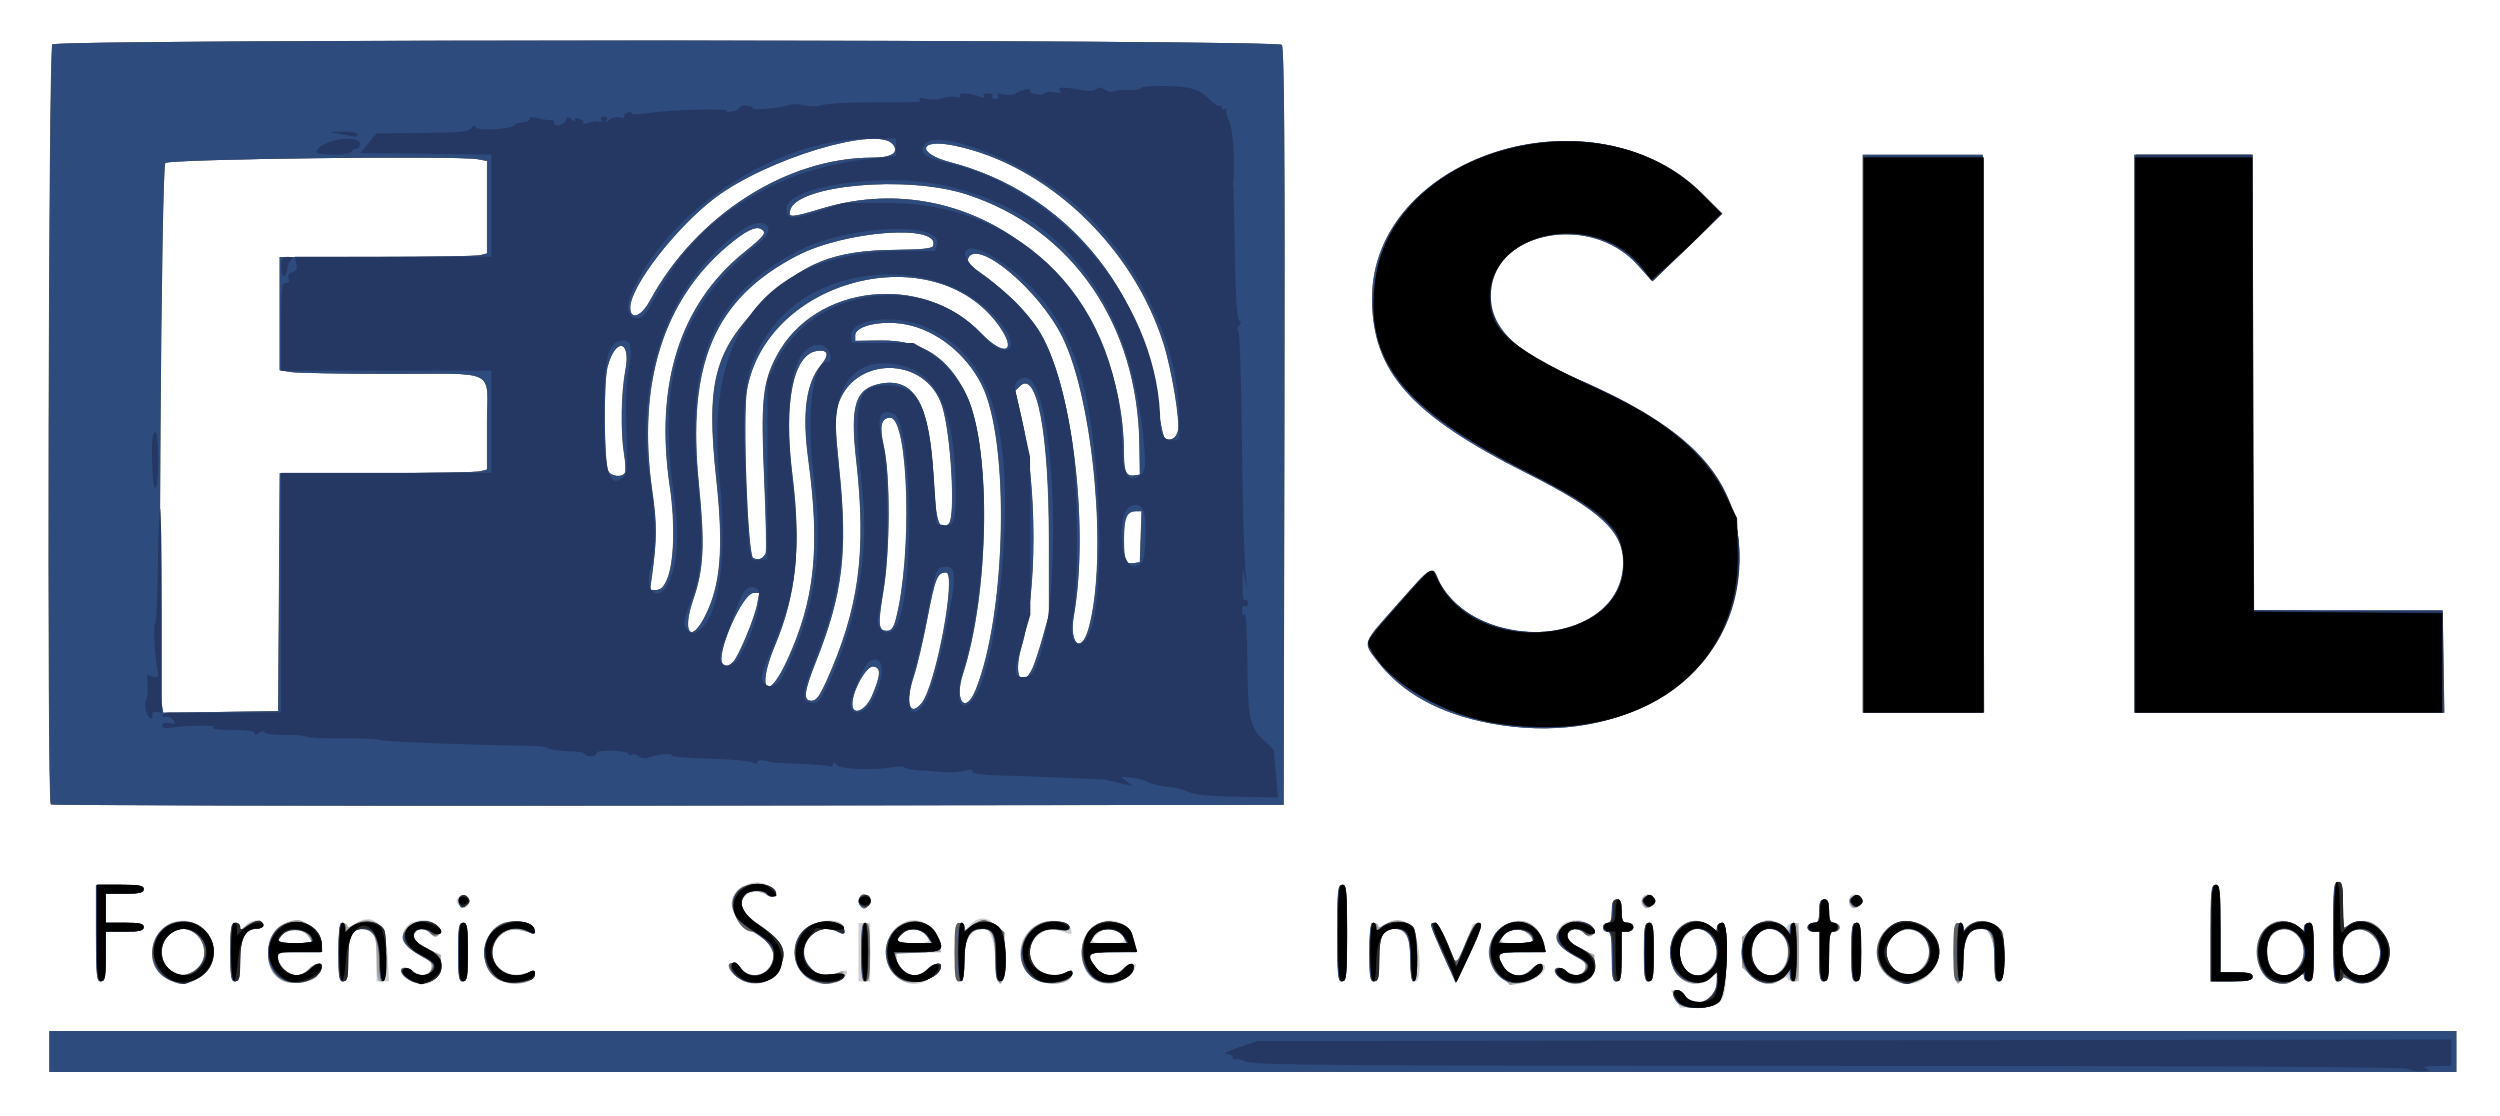 <?xml version="1.0" encoding="UTF-8"?>
<!-- Created with Inkscape (http://www.inkscape.org/) -->
<svg width="217.4mm" height="97.03mm" version="1.1" viewBox="0 0 217.4 97.03" xml:space="preserve" xmlns="http://www.w3.org/2000/svg"><g transform="translate(161.6 -31.56)"><g stroke-width=".254"><path d="m-157.3 123v-1.778h209.3v3.556h-209.3zm141.4-4.572-0.394-0.762h0.506c0.278 0 0.628 0.229 0.777 0.508 0.698 1.305 2.794 0.296 2.794-1.345v-0.724l-0.669 0.526c-0.927 0.73-1.776 0.66-2.652-0.216-2.098-2.098 0.264-6.075 2.588-4.356 0.591 0.437 0.733 0.467 0.733 0.153 0-0.214 0.171-0.389 0.381-0.389 0.317 0 0.381 0.496 0.381 2.938 0 4.022-0.233 4.418-2.597 4.424l-1.454 4e-3zm3.06-2.655c1.174-1.174 0.511-3.425-1.011-3.437-1.449-0.011-2.255 2.457-1.159 3.552 0.679 0.679 1.415 0.64 2.171-0.116zm-134.1 1c-1.34-0.751-1.846-2.605-1.045-3.828 1.573-2.4 4.915-1.344 4.915 1.554 0 1.851-2.258 3.178-3.87 2.274zm2.439-0.903c1.381-1.086 0.52-3.538-1.242-3.538-1.034 0-1.76 0.839-1.76 2.032 0 1.815 1.593 2.614 3.002 1.506zm7.618 1.037c-1.416-0.571-1.881-3.186-0.789-4.442 1.275-1.467 3.775-0.767 4.054 1.135l0.112 0.764h-3.976v0.508c0 0.689 0.883 1.524 1.612 1.524 0.328 0 0.802-0.229 1.055-0.508 0.544-0.601 1.143-0.666 1.143-0.123 0 0.894-2.034 1.617-3.211 1.141zm2.205-3.795c-0.144-0.27-0.491-0.563-0.771-0.652-0.696-0.221-1.472 0.062-1.787 0.652l-0.263 0.491h3.084zm8.754 3.743c-0.658-0.373-0.92-0.783-0.664-1.039 0.112-0.112 0.545-8e-3 0.963 0.232 0.885 0.508 1.607 0.328 1.607-0.4 0-0.336-0.332-0.68-0.97-1.005-2.139-1.091-1.931-3.072 0.323-3.072 0.652 0 1.564 0.951 1.234 1.286-0.235 0.239-0.393 0.215-0.717-0.109-0.514-0.514-0.985-0.529-1.386-0.046-0.421 0.507-0.179 0.801 1.144 1.387l1.132 0.501v0.889c0 1.391-1.383 2.105-2.667 1.376zm7.57-0.193c-1.615-0.985-1.448-3.843 0.273-4.683 1.135-0.554 2.76-0.338 2.898 0.386 0.069 0.361-0.049 0.379-0.947 0.139-0.893-0.238-1.115-0.207-1.713 0.24-1.919 1.433-0.599 4.101 1.723 3.481 1.175-0.314 1.459 0.262 0.339 0.687-0.971 0.369-1.67 0.302-2.573-0.249zm21.2 0.101c-0.381-0.207-0.807-0.591-0.948-0.853-0.404-0.755 0.343-0.854 0.974-0.129 0.666 0.766 1.626 0.791 2.307 0.06 0.934-1.002 0.591-2.103-0.939-3.018-1.674-1.002-2.099-1.513-2.099-2.527 0-1.662 2.013-2.614 3.308-1.565 0.803 0.651 0.5 0.974-0.517 0.552-1.842-0.763-2.97 1.297-1.225 2.236 1.533 0.825 2.752 2.091 2.752 2.859 0 2.158-1.819 3.359-3.613 2.385zm6.252 0.147c-1.5-0.606-2.115-2.866-1.123-4.127 1.032-1.311 3.819-1.625 3.819-0.429 0 0.421-0.082 0.462-0.491 0.242-2.066-1.105-4.068 1.551-2.415 3.204 0.655 0.655 1.557 0.731 2.716 0.228 0.732-0.318 0.534 0.501-0.203 0.837-0.746 0.34-1.536 0.355-2.302 0.046zm7.296-0.401c-1.861-1.566-0.802-4.938 1.55-4.938 0.953 0 2.232 1.226 2.232 2.139v0.654h-3.81v0.508c0 0.639 0.865 1.524 1.49 1.524 0.261 0 0.764-0.229 1.12-0.508 1.284-1.01 1.673-0.443 0.419 0.612-0.996 0.838-2.01 0.84-3 7e-3zm2.766-3.278c0-0.837-1.575-1.16-2.33-0.478-0.746 0.675-0.553 0.85 0.932 0.85 1.058 0 1.397-0.09 1.397-0.372zm9.221 3.431c-1.816-1.108-1.604-3.929 0.357-4.749 1.188-0.496 2.686-0.221 2.827 0.52 0.073 0.384-0.004 0.441-0.378 0.282-1.106-0.47-1.79-0.424-2.477 0.167-1.826 1.57-0.059 4.143 2.244 3.268 0.52-0.198 0.651-0.171 0.651 0.133 0 0.882-2.013 1.119-3.225 0.38zm5.334 0.193c-1.234-0.596-1.667-2.597-0.852-3.934 1.229-2.015 3.779-1.633 4.232 0.635l0.162 0.809h-4.162l0.166 0.572c0.396 1.36 1.655 1.799 2.731 0.953 1.284-1.01 1.673-0.443 0.419 0.612-0.819 0.69-1.75 0.811-2.698 0.353zm2.463-3.624c0-0.837-1.575-1.16-2.33-0.478-0.746 0.675-0.553 0.85 0.932 0.85 1.058 0 1.397-0.09 1.397-0.372zm27.88 1.69c-1.316-3.066-1.325-3.095-0.898-3.095 0.219 0 0.664 0.736 1.098 1.814l0.73 1.814 0.688-1.497c0.378-0.823 0.696-1.639 0.707-1.814 0.011-0.175 0.203-0.318 0.428-0.318 0.536 0 0.383 0.587-0.844 3.23l-0.962 2.072zm5.166 1.884c-1.542-0.855-1.759-3.045-0.434-4.37 1.233-1.233 2.836-1.035 3.6 0.443 0.704 1.362 0.563 1.487-1.687 1.487h-2.049l0.174 0.572c0.439 1.442 1.709 1.897 2.654 0.953 0.523-0.523 1.27-0.686 1.27-0.277 0 1.038-2.365 1.837-3.528 1.192zm2.512-3.372c0-0.902-1.697-1.398-2.395-0.7-0.676 0.676-0.454 0.871 0.998 0.871 0.768 0 1.397-0.077 1.397-0.171zm2.667 3.423c-0.658-0.373-0.92-0.783-0.664-1.039 0.112-0.112 0.545-8e-3 0.963 0.232 0.885 0.508 1.607 0.328 1.607-0.4 0-0.336-0.332-0.68-0.97-1.005-2.139-1.091-1.931-3.072 0.323-3.072 0.652 0 1.564 0.951 1.234 1.286-0.235 0.239-0.393 0.215-0.717-0.109-0.493-0.493-0.927-0.528-1.344-0.111-0.495 0.495-0.371 0.669 0.965 1.346 0.744 0.377 1.282 0.826 1.3 1.084 0.114 1.674-1.274 2.595-2.697 1.788zm16.32-0.438-0.83-0.741v-2.623l0.83-0.741c0.927-0.828 1.703-0.934 2.543-0.346 0.316 0.222 0.565 0.277 0.565 0.127 0-0.148 0.229-0.268 0.508-0.268h0.508v5.08h-0.508c-0.279 0-0.508-0.121-0.508-0.268 0-0.15-0.248-0.095-0.565 0.127-0.84 0.588-1.616 0.483-2.543-0.346zm2.599-0.529c0.742-0.742 0.708-2.625-0.057-3.161-1.291-0.904-2.483-0.064-2.483 1.749 0 1.724 1.432 2.519 2.54 1.411zm10.16 1.091c-1.525-0.555-2.311-2.332-1.649-3.727 0.942-1.985 3.576-2.155 4.786-0.307 1.333 2.034-0.866 4.861-3.137 4.034zm2.136-1.365c1.551-1.844-0.603-4.235-2.483-2.756-1.383 1.088-0.519 3.538 1.247 3.538 0.334 0 0.856-0.33 1.236-0.781zm30.04 1.024c-0.363-0.286-0.769-0.914-0.903-1.397-0.682-2.472 1.559-4.566 3.366-3.145 0.555 0.436 0.669 0.458 0.669 0.127 0-0.22 0.171-0.399 0.381-0.399 0.313 0 0.381 0.452 0.381 2.54s-0.068 2.54-0.381 2.54c-0.21 0-0.381-0.18-0.381-0.399 0-0.331-0.115-0.309-0.669 0.127-0.847 0.666-1.622 0.668-2.463 7e-3zm2.509-0.866c1.147-1.147 0.386-3.441-1.143-3.441-1.448 0-2.192 2.813-0.971 3.669 0.796 0.557 1.393 0.493 2.114-0.228zm4.49 0.99c-0.316-0.222-0.565-0.277-0.565-0.127 0 0.148-0.171 0.268-0.381 0.268-0.324 0-0.381-0.649-0.381-4.318s0.057-4.318 0.381-4.318c0.307 0 0.381 0.393 0.381 2.013v2.013l0.764-0.381c2.184-1.089 4.144 1.608 2.907 4-0.613 1.185-2.062 1.582-3.106 0.851zm2.211-1.036c0.713-0.906 0.674-2-0.097-2.771-1.211-1.211-2.679-0.439-2.679 1.409 0 1.873 1.712 2.714 2.776 1.363zm-198.1-3.014v-4.191h2.032c1.637 0 2.032 0.074 2.032 0.381 0 0.3-0.353 0.381-1.651 0.381h-1.651v2.54h1.651c1.298 0 1.651 0.081 1.651 0.381 0 0.3-0.353 0.381-1.651 0.381h-1.651v2.159c0 1.75-0.072 2.159-0.381 2.159-0.323 0-0.381-0.635-0.381-4.191zm11.68 1.651c0-2.088 0.068-2.54 0.381-2.54 0.21 0 0.381 0.171 0.381 0.381 0 0.296 0.113 0.268 0.508-0.127 0.597-0.597 1.524-0.674 1.524-0.127 0 0.21-0.224 0.381-0.498 0.381-1.012 0-1.534 0.966-1.534 2.842 0 1.369-0.08 1.73-0.381 1.73-0.313 0-0.381-0.452-0.381-2.54zm9.398 0c0-2.088 0.068-2.54 0.381-2.54 0.21 0 0.381 0.121 0.381 0.268 0 0.15 0.248 0.095 0.565-0.127 1.68-1.177 2.788-0.143 2.94 2.741l0.115 2.198h-1.08v-1.981c0-2.108-0.219-2.591-1.176-2.591-1.041 0-1.364 0.636-1.364 2.685 0 1.508-0.076 1.887-0.381 1.887-0.313 0-0.381-0.452-0.381-2.54zm10.41 0c0-2.088 0.068-2.54 0.381-2.54 0.313 0 0.381 0.452 0.381 2.54s-0.068 2.54-0.381 2.54c-0.313 0-0.381-0.452-0.381-2.54zm34.8 0v-2.54h1.016v5.08h-1.016zm8.382 0c0-2.088 0.068-2.54 0.381-2.54 0.21 0 0.383 0.2 0.385 0.445 0.002 0.274 0.075 0.337 0.191 0.165 1.401-2.098 3.362-0.703 3.362 2.391 0 3.021-0.708 3.03-0.815 0.01-0.143-4.002-2.741-3.33-2.741 0.71 0 1.039-0.09 1.359-0.381 1.359-0.313 0-0.381-0.452-0.381-2.54zm33.27-1.651c0-3.556 0.058-4.191 0.381-4.191 0.323 0 0.381 0.635 0.381 4.191s-0.058 4.191-0.381 4.191c-0.323 0-0.381-0.635-0.381-4.191zm2.794 1.651c0-2.088 0.068-2.54 0.381-2.54 0.21 0 0.381 0.121 0.381 0.268 0 0.15 0.248 0.095 0.565-0.127 0.75-0.525 1.537-0.499 2.245 0.074 0.768 0.622 1.115 4.865 0.398 4.865-0.341 0-0.413-0.302-0.413-1.721 0-1.939-0.439-2.851-1.372-2.851-1.037 0-1.422 0.744-1.422 2.75 0 1.45-0.078 1.822-0.381 1.822-0.313 0-0.381-0.452-0.381-2.54zm21.08 0.381c0-1.75-0.072-2.159-0.381-2.159-0.21 0-0.381-0.171-0.381-0.381s0.171-0.381 0.381-0.381c0.275 0 0.381-0.282 0.381-1.016s0.106-1.016 0.381-1.016 0.381 0.282 0.381 1.016c0 0.847 0.085 1.016 0.508 1.016 0.282 0 0.508 0.169 0.508 0.381 0 0.212-0.226 0.381-0.508 0.381h-0.508v2.159c0 1.75-0.072 2.159-0.381 2.159-0.309 0-0.381-0.409-0.381-2.159zm2.794-0.381c0-2.088 0.068-2.54 0.381-2.54 0.313 0 0.381 0.452 0.381 2.54s-0.068 2.54-0.381 2.54c-0.313 0-0.381-0.452-0.381-2.54zm15.24 0.381v-2.159h-0.508c-0.282 0-0.508-0.169-0.508-0.381 0-0.212 0.226-0.381 0.508-0.381 0.423 0 0.508-0.169 0.508-1.016 0-0.734 0.106-1.016 0.381-1.016s0.381 0.282 0.381 1.016c0 0.847 0.085 1.016 0.508 1.016 0.282 0 0.508 0.169 0.508 0.381 0 0.212-0.226 0.381-0.508 0.381h-0.508v2.159c0 1.75-0.072 2.159-0.381 2.159-0.309 0-0.381-0.409-0.381-2.159zm2.794-0.381c0-2.088 0.068-2.54 0.381-2.54 0.313 0 0.381 0.452 0.381 2.54s-0.068 2.54-0.381 2.54c-0.313 0-0.381-0.452-0.381-2.54zm8.89 0c0-2.088 0.068-2.54 0.381-2.54 0.21 0 0.381 0.193 0.381 0.43v0.429l0.318-0.426c0.535-0.718 1.751-0.804 2.544-0.18l0.695 0.546v2.141c0 1.733-0.072 2.141-0.381 2.141-0.303 0-0.381-0.369-0.381-1.795 0-2.061-0.285-2.777-1.103-2.777-1.163 0-1.499 0.54-1.633 2.626-0.201 3.129-0.82 2.68-0.82-0.594zm22.35-1.651c0-3.556 0.058-4.191 0.381-4.191 0.322 0 0.381 0.593 0.381 3.81v3.81h1.397c1.072 0 1.397 0.088 1.397 0.381 0 0.302-0.367 0.381-1.778 0.381h-1.778zm-152.4-2.506c-0.22-0.265-0.194-0.425 0.107-0.675 0.485-0.403 1.027 0.022 0.796 0.624-0.188 0.49-0.522 0.509-0.903 0.051zm34.86-0.051c-0.212-0.552 0.326-1.07 0.71-0.686 0.325 0.325 0.124 1.084-0.288 1.084-0.148 0-0.339-0.179-0.423-0.398zm68.08 0.019c-0.088-0.229-0.038-0.539 0.111-0.688 0.387-0.387 1.12-0.033 1.019 0.492-0.113 0.585-0.926 0.726-1.13 0.196zm18.03 0c-0.088-0.229-0.038-0.539 0.111-0.688 0.387-0.387 1.12-0.033 1.019 0.492-0.113 0.585-0.926 0.726-1.13 0.196zm-156.4-8.679c-0.332-0.332-0.198-65.74 0.135-66.07 0.479-0.479 106.5-0.44 106.9 0.04 0.21 0.253 0.269 9.133 0.222 33.21l-0.064 32.87-53.49 0.064c-29.42 0.035-53.56-0.012-53.66-0.106zm19.84-18.44 0.066-10.35 8.443-0.004c4.643-2e-3 8.7-0.072 9.014-0.157l0.572-0.153v-4.007c0-4.858 1.065-4.315-8.466-4.318-4.214-0.002-8.091-0.074-8.615-0.16l-0.953-0.157v-9.84l8.446-0.004c4.645-0.002 8.703-0.072 9.017-0.157l0.572-0.153v-8.046l-0.826-0.15c-1.774-0.322-26.82-0.018-27.17 0.33-0.346 0.346-0.659 45.15-0.328 46.98l0.15 0.831 10.01-0.138zm51.57 9.017c0.78-1.826 0.808-2.46 0.113-2.558-0.606-0.086-1.836 2.101-1.836 3.264 0 1.083 1.162 0.607 1.723-0.706zm4.317 0.635c1.241-1.513 3.078-11.37 2.119-11.37-0.771 0-0.954 0.452-1.653 4.089-0.365 1.9-0.89 4.129-1.166 4.953-0.767 2.292-0.365 3.624 0.7 2.324zm-8.338-1.778c2.896-6.403 3.562-11.28 2.648-19.38-0.538-4.771-0.076-6.212 2.127-6.625 2.97-0.557 4.287 1.846 4.596 8.384 0.173 3.659 0.508 4.612 1.334 3.787 0.596-0.596 0.193-7.755-0.574-10.2-1.41-4.486-7.9-4.447-9.134 0.055-0.225 0.822-0.19 1.981 0.163 5.403 0.747 7.227 0.311 10.83-2.022 16.72-1.056 2.668-1.141 3.431-0.38 3.431 0.397 0 0.698-0.385 1.242-1.588zm13.05 0.595c2.68-6.699 2.964-21.67 0.502-26.53-1.361-2.687-3.928-4.723-6.587-5.227-2.092-0.396-4.418 0.107-4.418 0.956v0.48l2.222-0.029c3.584-0.047 5.897 1.443 7.474 4.813 2.149 4.592 1.976 17.08-0.335 24.19-0.772 2.374 0.247 3.579 1.14 1.348zm-16.45-2.439c2.455-5.314 2.934-9.805 1.878-17.61-0.544-4.012-0.18-6.645 1.133-8.205 0.739-0.878 0.588-1.337-0.395-1.196-2.079 0.298-2.915 4.514-2.136 10.76 0.776 6.224 0.344 10.44-1.523 14.88-1.606 3.818-0.662 5.05 1.042 1.361zm21.38 0.587c0.179-0.374 0.574-1.573 0.878-2.664l0.552-1.984 1.3e-4 -6.477c1.85e-4 -9.391-1.051-14.91-2.554-13.4l-0.396 0.396 0.526 2.249c1.411 6.03 1.413 15.32 0.004 20.08-0.72 2.433 0.031 3.804 0.989 1.805zm-26.02-0.574c0.481-0.481 1.857-3.797 2.085-5.026l0.177-0.953h-0.505c-0.995 0-3.378 5.487-2.684 6.181 0.261 0.261 0.522 0.204 0.928-0.202zm30.9-2.892c1.685-6.037 0.455-19.79-2.267-25.32-2.046-4.165-7.52-8.708-8.237-6.837-0.102 0.267 0.228 0.647 1.048 1.206 1.793 1.224 4.022 3.399 5.015 4.896 2.925 4.406 4.519 17.08 3.139 24.96-0.431 2.462 0.664 3.389 1.302 1.103zm-33.36-1.054c1.371-2.698 1.636-5.906 0.983-11.94-0.903-8.349-0.183-11.14 3.928-15.24 3.567-3.555 6.256-4.634 11.67-4.684 2.282-0.021 3.186-0.117 3.263-0.347 0.65-1.949-7.703-1.335-11.91 0.876-7.158 3.762-9.54 9.352-8.479 19.9 0.525 5.219 0.419 7.335-0.505 10.01-0.977 2.83-0.203 3.885 1.047 1.427zm16.58 0.318c1.471-5.515 1.142-17.59-0.479-17.59-0.801 0-0.97 0.729-0.573 2.466 0.575 2.511 0.559 9.075-0.031 12.6-0.498 2.979-0.452 3.471 0.322 3.471 0.37 0 0.574-0.256 0.76-0.953zm-19.87-3.556c0.607-1.442 0.708-4.86 0.237-8.009-1.336-8.928 0.874-15.89 6.482-20.42 1.762-1.424 1.963-1.695 1.476-1.996-0.507-0.313-1.385 0.118-2.97 1.459-5.624 4.759-7.859 12.03-6.541 21.28 0.424 2.975 0.42 4.168-0.027 7.432l-0.165 1.206h0.554c0.4 0 0.666-0.266 0.955-0.953zm41.18-3.683 0.073-2.222h-0.467c-0.835 0-1.077 0.544-1.077 2.421 0 1.973 0.099 2.209 0.878 2.098l0.518-0.074zm-32.61 1.43c0.078-0.205 0.021-3.07-0.127-6.368-0.308-6.863-0.144-8.487 1.093-10.81 3.311-6.213 12.65-7.237 17.75-1.947 2.072 2.151 3.22 1.627 1.534-0.7-5.65-7.799-20.2-4.046-21.9 5.651-0.38 2.163 0.065 14.3 0.534 14.59 0.418 0.258 0.93 0.068 1.115-0.414zm-12.23-7.022c0.068-0.176 0.03-0.891-0.085-1.588-0.315-1.919-0.26-5.377 0.117-7.321 0.507-2.619-0.888-2.859-1.573-0.271-0.352 1.331-0.305 8.223 0.061 9.055 0.225 0.511 1.297 0.601 1.48 0.124zm44.73-2.346c-0.12-10.56-5.866-18.88-15.08-21.85-5.196-1.674-14.73-0.808-15.31 1.39-0.179 0.686 0.078 0.672 2.796-0.146 13.34-4.018 26.21 6.489 26.23 21.41 2e-3 1.453 0.216 1.904 0.859 1.812l0.539-0.077zm3.347-1.243c0.21-0.837-0.537-5.356-1.263-7.647-2.688-8.473-10.16-15.53-18.2-17.19-3.09-0.638-3.358 0.665-0.302 1.468 9.859 2.59 16.9 10.95 18.07 21.45 0.145 1.299 0.4 2.446 0.566 2.549 0.454 0.281 0.971-0.007 1.126-0.628zm-45.92-11.33c3.985-7.384 11.85-12.45 19.35-12.45 1.691 0 2.367-0.451 1.764-1.177-1.359-1.638-10.99 1.274-15.48 4.678-3.403 2.585-7.356 7.705-7.356 9.529 0 1.148 0.961 0.822 1.72-0.584zm73.05 36.73c-4.417-0.843-7.696-2.659-9.807-5.431-1.256-1.65-1.339-1.416 1.745-4.889 3.066-3.453 2.87-3.334 3.52-2.127 3.671 6.816 16.1 5.642 16.13-1.523 0.012-2.707-1.998-4.572-8.376-7.772-10.12-5.076-13.46-8.852-13.46-15.2 0-12.29 18.89-18.46 28.41-9.279 1.032 0.996 1.834 1.91 1.782 2.032-0.052 0.122-1.386 1.468-2.964 2.99l-2.869 2.769-1.247-1.399c-4.224-4.739-12.96-2.847-12.96 2.807 0 2.649 2.212 4.653 8.001 7.249 10.87 4.873 14.88 10.23 13.51 18.04-1.523 8.675-10.8 13.76-21.42 11.73zm32.42-25.17v-24.26h10.41v48.51h-10.41zm23.62 0v-24.26h10.16v39.62l16.64 0.134 0.139 8.763h-26.94z" fill="#cfcfcf"/><path d="m-157.3 123v-1.778h209.3v3.556h-209.3zm141.6-4.209c-0.22-0.22-0.399-0.562-0.399-0.762 0-0.539 0.703-0.439 1.016 0.145 0.695 1.299 2.794 0.297 2.794-1.334v-0.713l-0.733 0.542c-1.555 1.15-3.331-0.103-3.331-2.351 0-2.119 1.831-3.368 3.322-2.265 0.596 0.441 0.742 0.472 0.742 0.16 0-0.214 0.181-0.389 0.402-0.389 0.649 0 0.426 6.086-0.251 6.832-0.612 0.675-2.934 0.763-3.562 0.135zm2.884-3.064c0.588-0.748 0.672-1.627 0.234-2.459-0.908-1.726-3.01-0.927-3.01 1.144 0 1.827 1.729 2.646 2.776 1.315zm-134 1.059c-2.099-0.913-2.043-3.978 0.09-4.87 3.184-1.33 5.185 3.274 2.113 4.862-0.889 0.46-1.161 0.461-2.203 8e-3zm2.299-0.917c1.381-1.086 0.52-3.538-1.242-3.538-1.034 0-1.76 0.839-1.76 2.032 0 1.815 1.593 2.614 3.002 1.506zm7.618 1.037c-2.451-0.989-1.46-5.336 1.215-5.336 0.733 0 1.996 1.354 1.996 2.139v0.654h-3.81v0.508c0 0.689 0.883 1.524 1.612 1.524 0.328 0 0.802-0.229 1.055-0.508 0.556-0.615 1.266-0.687 1.043-0.106-0.085 0.221-0.154 0.447-0.154 0.501 0 0.56-2.046 0.991-2.957 0.623zm2.132-3.876c-0.264-0.398-0.631-0.572-1.206-0.572s-0.942 0.173-1.206 0.572l-0.38 0.572h3.172zm8.614 3.607c-0.497-0.391-0.632-0.641-0.447-0.827 0.185-0.185 0.415-0.131 0.759 0.18 0.663 0.6 1.655 0.442 1.757-0.28 0.061-0.429-0.148-0.674-0.906-1.061-1.776-0.906-2.084-2.148-0.692-2.782 1.159-0.528 2.946 0.263 2.233 0.989-0.235 0.239-0.393 0.215-0.717-0.109-0.514-0.514-0.985-0.529-1.386-0.046-0.421 0.507-0.179 0.801 1.144 1.387l1.132 0.501v0.872c0 1.506-1.619 2.167-2.88 1.176zm8.021 0.141c-1.887-0.82-1.793-3.929 0.146-4.849 1.054-0.5 2.656-0.251 2.786 0.434 0.069 0.361-0.049 0.379-0.947 0.139-1.212-0.323-2.226 0.239-2.633 1.459-0.47 1.41 1.348 2.834 2.881 2.255 0.617-0.233 0.753-0.218 0.753 0.081 0 0.783-1.672 1.052-2.986 0.481zm20.96-0.016c-0.381-0.207-0.808-0.593-0.951-0.858-0.397-0.742 0.264-0.816 0.932-0.104 1.378 1.469 3.573-0.154 2.619-1.938-0.138-0.258-0.681-0.726-1.206-1.04-2.19-1.31-2.796-2.828-1.57-3.937 0.677-0.613 2.352-0.639 2.946-0.045 0.602 0.602 0.25 0.83-0.683 0.443-2.289-0.948-2.839 1.245-0.662 2.638 1.524 0.975 2.189 1.769 2.189 2.615 0 1.967-1.916 3.147-3.613 2.226zm5.873-0.184c-1.776-1.194-1.521-3.838 0.451-4.662 1.22-0.51 2.623-0.276 2.623 0.436 0 0.421-0.082 0.462-0.491 0.242-0.821-0.439-1.784-0.297-2.441 0.36-1.65 1.65 0.373 4.284 2.441 3.178 0.388-0.208 0.491-0.18 0.491 0.133 0 0.933-1.867 1.123-3.074 0.312zm8.168 0.269c-2.37-1.239-1.631-5.138 0.974-5.138 1.232 0 1.969 0.609 2.213 1.831l0.165 0.825h-3.874v0.508c0 0.689 0.883 1.524 1.612 1.524 0.328 0 0.802-0.229 1.055-0.508 0.462-0.511 1.143-0.689 1.143-0.298 0 0.933-2.257 1.796-3.288 1.257zm2.288-3.723c-0.463-0.865-1.601-1.045-2.345-0.371-0.757 0.685-0.549 0.85 1.068 0.85h1.533zm9.218 3.545c-2.519-1.536-0.84-5.534 2.094-4.984 1.348 0.253 1.152 0.93-0.215 0.745-1.209-0.164-2.033 0.435-2.348 1.703-0.367 1.478 1.721 2.786 3.19 2 0.388-0.208 0.491-0.18 0.491 0.133 0 0.89-2.001 1.141-3.212 0.402zm5.512 0.178c-2.37-1.239-1.631-5.138 0.974-5.138 1.222 0 1.924 0.589 2.183 1.83l0.172 0.826h-2.052c-2.299 0-2.57 0.267-1.429 1.409 0.762 0.762 1.384 0.788 2.266 0.095 0.941-0.74 1.381-0.498 0.636 0.349-0.716 0.814-1.884 1.082-2.75 0.63zm2.281-3.735c-0.523-0.977-2.145-0.993-2.742-0.027l-0.32 0.517h3.324l-0.263-0.491zm32.64 3.215c-1.259-1.259-1.27-2.655-0.032-3.893 1.296-1.296 3.107-0.956 3.681 0.691 0.43 1.232 0.419 1.24-1.75 1.24-2.246 0-2.439 0.175-1.506 1.363 0.635 0.808 1.453 0.856 2.363 0.141 0.944-0.743 1.379-0.498 0.636 0.357-0.373 0.43-0.966 0.754-1.55 0.847l-0.946 0.151-0.896-0.896zm2.914-2.895c0-0.396-0.881-1.099-1.373-1.096-0.596 4e-3 -0.88 0.172-1.389 0.822l-0.349 0.445h1.555c0.855 0 1.555-0.077 1.555-0.171zm2.454 3.206c-0.497-0.391-0.632-0.641-0.447-0.827 0.185-0.185 0.415-0.131 0.759 0.18 0.663 0.6 1.655 0.442 1.757-0.28 0.061-0.429-0.148-0.674-0.906-1.061-1.288-0.657-1.678-1.155-1.491-1.901 0.287-1.142 2.453-1.43 3.084-0.41 0.326 0.527-0.311 0.866-0.768 0.409-0.514-0.514-0.985-0.529-1.386-0.046-0.421 0.507-0.179 0.801 1.144 1.387l1.132 0.501v0.872c0 1.506-1.619 2.167-2.88 1.176zm16.54-0.22-0.83-0.741v-2.623l0.83-0.741c0.979-0.875 1.773-0.938 2.692-0.215 0.555 0.436 0.669 0.458 0.669 0.127 0-0.22 0.171-0.399 0.381-0.399 0.313 0 0.381 0.452 0.381 2.54s-0.068 2.54-0.381 2.54c-0.21 0-0.381-0.18-0.381-0.399 0-0.331-0.115-0.309-0.669 0.127-0.919 0.723-1.713 0.66-2.692-0.215zm2.771-0.689c0.951-1.451 0.251-3.396-1.221-3.396-0.897 0-1.541 0.906-1.541 2.169 0 1.787 1.856 2.611 2.763 1.227zm9.861 1.188c-1.807-0.747-2.338-2.95-1.038-4.307 2.211-2.308 5.812 0.178 4.351 3.003-0.587 1.135-2.193 1.767-3.313 1.303zm2.251-1.189c1.748-1.748-0.531-4.394-2.471-2.868-1.378 1.084-0.521 3.538 1.235 3.538 0.311 0 0.867-0.301 1.236-0.67zm30.48 1.18c-0.867-0.35-1.361-1.28-1.361-2.564 0-2.179 1.801-3.414 3.331-2.283 0.591 0.437 0.733 0.467 0.733 0.153 0-0.214 0.171-0.389 0.381-0.389 0.313 0 0.381 0.452 0.381 2.54s-0.068 2.54-0.381 2.54c-0.21 0-0.381-0.18-0.381-0.399 0-0.331-0.115-0.309-0.669 0.127-0.716 0.563-1.168 0.624-2.034 0.275zm2.177-1.179c1.442-1.833-0.654-4.5-2.268-2.887-0.742 0.742-0.708 2.625 0.057 3.161 0.829 0.581 1.615 0.484 2.211-0.274zm4.527 1.064c-0.384-0.2-0.699-0.257-0.699-0.125 0 0.131-0.171 0.239-0.381 0.239-0.324 0-0.381-0.649-0.381-4.318s0.057-4.318 0.381-4.318c0.307 0 0.381 0.393 0.381 2.017v2.017l0.699-0.364c1.179-0.615 2.239-0.29 2.943 0.9 1.364 2.309-0.722 5.111-2.943 3.953zm2.086-0.95c0.669-0.718 0.665-1.982-0.009-2.839-1.063-1.351-2.776-0.511-2.776 1.363 0 1.807 1.657 2.686 2.784 1.476zm-198.1-3.127v-4.191h2.032c1.637 0 2.032 0.074 2.032 0.381 0 0.3-0.353 0.381-1.651 0.381h-1.651v2.54h1.651c1.298 0 1.651 0.081 1.651 0.381 0 0.3-0.353 0.381-1.651 0.381h-1.651v2.159c0 1.75-0.072 2.159-0.381 2.159-0.323 0-0.381-0.635-0.381-4.191zm11.68 1.651c0-2.088 0.068-2.54 0.381-2.54 0.21 0 0.383 0.2 0.385 0.445 2e-3 0.274 0.075 0.337 0.191 0.165 0.491-0.735 1.838-1.088 1.838-0.482 0 0.212-0.226 0.381-0.508 0.381-1.049 0-1.524 0.871-1.524 2.794 0 1.411-0.079 1.778-0.381 1.778-0.313 0-0.381-0.452-0.381-2.54zm9.398 0c0-2.088 0.068-2.54 0.381-2.54 0.21 0 0.381 0.121 0.381 0.268 0 0.15 0.248 0.095 0.565-0.127 0.77-0.539 1.621-0.496 2.229 0.113 0.666 0.666 0.776 4.826 0.127 4.826-0.306 0-0.381-0.39-0.381-1.981 0-2.108-0.219-2.591-1.176-2.591-1.041 0-1.364 0.636-1.364 2.685 0 1.508-0.076 1.887-0.381 1.887-0.313 0-0.381-0.452-0.381-2.54zm10.41 0c0-2.088 0.068-2.54 0.381-2.54 0.313 0 0.381 0.452 0.381 2.54s-0.068 2.54-0.381 2.54c-0.313 0-0.381-0.452-0.381-2.54zm35.05 0c0-2.088 0.068-2.54 0.381-2.54 0.313 0 0.381 0.452 0.381 2.54s-0.068 2.54-0.381 2.54c-0.313 0-0.381-0.452-0.381-2.54zm8.128 0c0-2.088 0.068-2.54 0.381-2.54 0.21 0 0.381 0.18 0.381 0.399 0 0.331 0.115 0.309 0.669-0.127 0.368-0.289 0.867-0.526 1.109-0.526s0.741 0.237 1.109 0.526l0.669 0.526v2.141c0 3.071-0.706 3.133-0.815 0.072-0.081-2.265-0.359-2.71-1.515-2.42-0.841 0.211-1.226 1.145-1.226 2.976 0 1.175-0.085 1.512-0.381 1.512-0.313 0-0.381-0.452-0.381-2.54zm33.27-1.651c0-3.556 0.058-4.191 0.381-4.191 0.323 0 0.381 0.635 0.381 4.191s-0.058 4.191-0.381 4.191c-0.323 0-0.381-0.635-0.381-4.191zm2.794 1.651c0-2.088 0.068-2.54 0.381-2.54 0.21 0 0.381 0.121 0.381 0.268 0 0.15 0.248 0.095 0.565-0.127 0.77-0.539 1.621-0.496 2.229 0.113 0.559 0.559 0.784 4.826 0.254 4.826-0.146 0-0.254-0.798-0.254-1.887 0-2.055-0.323-2.685-1.376-2.685-1.033 0-1.418 0.746-1.418 2.75 0 1.45-0.078 1.822-0.381 1.822-0.313 0-0.381-0.452-0.381-2.54zm6.382 0.171c-1.173-2.674-1.182-2.71-0.707-2.71 0.188 0 0.655 0.8 1.039 1.779 0.817 2.083 0.843 2.081 1.66-0.104 0.551-1.474 1.284-2.253 1.276-1.358-0.003 0.309-1.846 4.41-2.094 4.658-0.069 0.069-0.596-0.951-1.173-2.265zm14.7 0.21c0-1.75-0.072-2.159-0.381-2.159-0.21 0-0.381-0.171-0.381-0.381s0.171-0.381 0.381-0.381c0.275 0 0.381-0.282 0.381-1.016s0.106-1.016 0.381-1.016 0.381 0.282 0.381 1.016c0 0.847 0.085 1.016 0.508 1.016 0.282 0 0.508 0.169 0.508 0.381 0 0.212-0.226 0.381-0.508 0.381h-0.508v2.159c0 1.75-0.072 2.159-0.381 2.159-0.309 0-0.381-0.409-0.381-2.159zm2.794-0.381c0-2.088 0.068-2.54 0.381-2.54 0.313 0 0.381 0.452 0.381 2.54s-0.068 2.54-0.381 2.54c-0.313 0-0.381-0.452-0.381-2.54zm15.24 0.381v-2.159h-0.508c-0.282 0-0.508-0.169-0.508-0.381 0-0.212 0.226-0.381 0.508-0.381 0.423 0 0.508-0.169 0.508-1.016 0-0.734 0.106-1.016 0.381-1.016s0.381 0.282 0.381 1.016c0 0.847 0.085 1.016 0.508 1.016 0.282 0 0.508 0.169 0.508 0.381 0 0.212-0.226 0.381-0.508 0.381h-0.508v2.159c0 1.75-0.072 2.159-0.381 2.159-0.309 0-0.381-0.409-0.381-2.159zm2.794-0.381c0-2.088 0.068-2.54 0.381-2.54 0.313 0 0.381 0.452 0.381 2.54s-0.068 2.54-0.381 2.54c-0.313 0-0.381-0.452-0.381-2.54zm8.89 0c0-2.088 0.068-2.54 0.381-2.54 0.21 0 0.381 0.18 0.381 0.399v0.399l0.399-0.399c0.686-0.686 1.609-0.771 2.354-0.216l0.676 0.504 0.073 2.196c0.061 1.839 0.01 2.196-0.318 2.196-0.315 0-0.391-0.349-0.391-1.795 0-3.932-2.554-4.057-2.752-0.135-0.159 3.153-0.804 2.664-0.804-0.61zm22.35-1.651c0-3.556 0.058-4.191 0.381-4.191 0.322 0 0.381 0.593 0.381 3.81v3.81h1.397c1.072 0 1.397 0.088 1.397 0.381 0 0.302-0.367 0.381-1.778 0.381h-1.778zm-152.3-2.528c-0.228-0.594 0.249-1.022 0.629-0.564 0.231 0.278 0.212 0.429-0.084 0.674-0.311 0.258-0.411 0.238-0.545-0.11zm34.79-0.029c-0.212-0.552 0.326-1.07 0.71-0.686 0.325 0.325 0.124 1.084-0.288 1.084-0.148 0-0.339-0.179-0.423-0.398zm68.07-9e-3c-0.2-0.52 0.426-0.925 0.865-0.561 0.248 0.206 0.258 0.359 0.041 0.621-0.382 0.461-0.715 0.439-0.906-0.059zm18.03 0c-0.2-0.52 0.426-0.925 0.865-0.561 0.248 0.206 0.258 0.359 0.041 0.621-0.382 0.461-0.715 0.439-0.906-0.059zm-156.4-8.652c-0.332-0.332-0.198-65.74 0.135-66.07 0.479-0.479 106.5-0.44 106.9 0.04 0.21 0.253 0.269 9.133 0.222 33.21l-0.064 32.87-53.49 0.064c-29.42 0.035-53.56-0.012-53.66-0.106zm19.84-18.44 0.066-10.35 8.443-0.004c4.643-2e-3 8.7-0.072 9.014-0.157l0.572-0.153v-4.007c0-4.858 1.065-4.315-8.466-4.318-4.214-0.002-8.091-0.074-8.615-0.16l-0.953-0.157v-9.84l8.446-0.004c4.645-0.002 8.703-0.072 9.017-0.157l0.572-0.153v-8.046l-0.826-0.15c-1.774-0.322-26.82-0.018-27.17 0.33-0.346 0.346-0.659 45.15-0.328 46.98l0.15 0.831 10.01-0.138zm51.57 9.017c0.78-1.826 0.808-2.46 0.113-2.558-0.606-0.086-1.836 2.101-1.836 3.264 0 1.083 1.162 0.607 1.723-0.706zm4.317 0.635c1.241-1.513 3.078-11.37 2.119-11.37-0.771 0-0.954 0.452-1.653 4.089-0.365 1.9-0.89 4.129-1.166 4.953-0.767 2.292-0.365 3.624 0.7 2.324zm-8.338-1.778c2.896-6.403 3.562-11.28 2.648-19.38-0.538-4.771-0.076-6.212 2.127-6.625 2.97-0.557 4.287 1.846 4.596 8.384 0.173 3.659 0.508 4.612 1.334 3.787 0.596-0.596 0.193-7.755-0.574-10.2-1.41-4.486-7.9-4.447-9.134 0.055-0.225 0.822-0.19 1.981 0.163 5.403 0.747 7.227 0.311 10.83-2.022 16.72-1.056 2.668-1.141 3.431-0.38 3.431 0.397 0 0.698-0.385 1.242-1.588zm13.05 0.595c2.68-6.699 2.964-21.67 0.502-26.53-1.361-2.687-3.928-4.723-6.587-5.227-2.092-0.396-4.418 0.107-4.418 0.956v0.48l2.222-0.029c3.584-0.047 5.897 1.443 7.474 4.813 2.149 4.592 1.976 17.08-0.335 24.19-0.772 2.374 0.247 3.579 1.14 1.348zm-16.45-2.439c2.455-5.314 2.934-9.805 1.878-17.61-0.544-4.012-0.18-6.645 1.133-8.205 0.739-0.878 0.588-1.337-0.395-1.196-2.079 0.298-2.915 4.514-2.136 10.76 0.776 6.224 0.344 10.44-1.523 14.88-1.606 3.818-0.662 5.05 1.042 1.361zm21.38 0.587c0.179-0.374 0.574-1.573 0.878-2.664l0.552-1.984 1.3e-4 -6.477c1.85e-4 -9.391-1.051-14.91-2.554-13.4l-0.396 0.396 0.526 2.249c1.411 6.03 1.413 15.32 0.004 20.08-0.72 2.433 0.031 3.804 0.989 1.805zm-26.02-0.574c0.481-0.481 1.857-3.797 2.085-5.026l0.177-0.953h-0.505c-0.995 0-3.378 5.487-2.684 6.181 0.261 0.261 0.522 0.204 0.928-0.202zm30.9-2.892c1.685-6.037 0.455-19.79-2.267-25.32-2.046-4.165-7.52-8.708-8.237-6.837-0.102 0.267 0.228 0.647 1.048 1.206 1.793 1.224 4.022 3.399 5.015 4.896 2.925 4.406 4.519 17.08 3.139 24.96-0.431 2.462 0.664 3.389 1.302 1.103zm-33.36-1.054c1.371-2.698 1.636-5.906 0.983-11.94-0.903-8.349-0.183-11.14 3.928-15.24 3.567-3.555 6.256-4.634 11.67-4.684 2.282-0.021 3.186-0.117 3.263-0.347 0.65-1.949-7.703-1.335-11.91 0.876-7.158 3.762-9.54 9.352-8.479 19.9 0.525 5.219 0.419 7.335-0.505 10.01-0.977 2.83-0.203 3.885 1.047 1.427zm16.58 0.318c1.471-5.515 1.142-17.59-0.479-17.59-0.801 0-0.97 0.729-0.573 2.466 0.575 2.511 0.559 9.075-0.031 12.6-0.498 2.979-0.452 3.471 0.322 3.471 0.37 0 0.574-0.256 0.76-0.953zm-19.87-3.556c0.607-1.442 0.708-4.86 0.237-8.009-1.336-8.928 0.874-15.89 6.482-20.42 1.762-1.424 1.963-1.695 1.476-1.996-0.507-0.313-1.385 0.118-2.97 1.459-5.624 4.759-7.859 12.03-6.541 21.28 0.424 2.975 0.42 4.168-0.027 7.432l-0.165 1.206h0.554c0.4 0 0.666-0.266 0.955-0.953zm41.18-3.683 0.073-2.222h-0.467c-0.835 0-1.077 0.544-1.077 2.421 0 1.973 0.099 2.209 0.878 2.098l0.518-0.074zm-32.61 1.43c0.078-0.205 0.021-3.07-0.127-6.368-0.308-6.863-0.144-8.487 1.093-10.81 3.311-6.213 12.65-7.237 17.75-1.947 2.072 2.151 3.22 1.627 1.534-0.7-5.65-7.799-20.2-4.046-21.9 5.651-0.38 2.163 0.065 14.3 0.534 14.59 0.418 0.258 0.93 0.068 1.115-0.414zm-12.23-7.022c0.068-0.176 0.03-0.891-0.085-1.588-0.315-1.919-0.26-5.377 0.117-7.321 0.507-2.619-0.888-2.859-1.573-0.271-0.352 1.331-0.305 8.223 0.061 9.055 0.225 0.511 1.297 0.601 1.48 0.124zm44.73-2.346c-0.12-10.56-5.866-18.88-15.08-21.85-5.196-1.674-14.73-0.808-15.31 1.39-0.179 0.686 0.078 0.672 2.796-0.146 13.34-4.018 26.21 6.489 26.23 21.41 2e-3 1.453 0.216 1.904 0.859 1.812l0.539-0.077zm3.347-1.243c0.21-0.837-0.537-5.356-1.263-7.647-2.688-8.473-10.16-15.53-18.2-17.19-3.09-0.638-3.358 0.665-0.302 1.468 9.859 2.59 16.9 10.95 18.07 21.45 0.145 1.299 0.4 2.446 0.566 2.549 0.454 0.281 0.971-0.007 1.126-0.628zm-45.92-11.33c3.985-7.384 11.85-12.45 19.35-12.45 1.691 0 2.367-0.451 1.764-1.177-1.359-1.638-10.99 1.274-15.48 4.678-3.403 2.585-7.356 7.705-7.356 9.529 0 1.148 0.961 0.822 1.72-0.584zm73.05 36.73c-4.417-0.843-7.696-2.659-9.807-5.431-1.256-1.65-1.339-1.416 1.745-4.889 3.066-3.453 2.87-3.334 3.52-2.127 3.671 6.816 16.1 5.642 16.13-1.523 0.012-2.707-1.998-4.572-8.376-7.772-10.12-5.076-13.46-8.852-13.46-15.2 0-12.29 18.89-18.46 28.41-9.279 1.032 0.996 1.834 1.91 1.782 2.032-0.052 0.122-1.386 1.468-2.964 2.99l-2.869 2.769-1.247-1.399c-4.224-4.739-12.96-2.847-12.96 2.807 0 2.649 2.212 4.653 8.001 7.249 10.87 4.873 14.88 10.23 13.51 18.04-1.523 8.675-10.8 13.76-21.42 11.73zm32.42-25.17v-24.26h10.41v48.51h-10.41zm23.62 0v-24.26h10.16v39.62l16.64 0.134 0.139 8.763h-26.94z" fill="#a4a4a4"/><path d="m-157.3 123v-1.778h209.3v3.556h-209.3zm141.6-4.209c-0.22-0.22-0.399-0.562-0.399-0.762 0-0.532 0.59-0.442 0.957 0.145 0.785 1.257 2.853 0.339 2.853-1.266v-0.845l-0.445 0.39c-1.105 0.97-2.877 0.592-3.376-0.721-0.992-2.608 1.218-5.157 3.152-3.636 0.555 0.436 0.669 0.458 0.669 0.127 0-0.22 0.183-0.399 0.407-0.399 0.653 0 0.425 6.079-0.256 6.832-0.612 0.676-2.933 0.764-3.562 0.135zm2.547-2.589c1.465-0.978 0.87-3.87-0.797-3.87-1.423 0-2.189 2.152-1.246 3.499 0.394 0.562 1.465 0.756 2.043 0.37zm-133.7 0.585c-2.963-1.289-1.223-5.968 1.843-4.956 2.428 0.801 2.564 3.991 0.211 4.974-1.019 0.426-1.034 0.426-2.054-0.018zm2.361-0.985c1.347-1.159 0.466-3.469-1.324-3.469-0.348 0-0.913 0.281-1.256 0.623-1.813 1.813 0.637 4.517 2.58 2.846zm7.586 1.002c-1.962-0.855-1.81-4.296 0.219-4.966 1.453-0.479 2.962 0.513 2.962 1.948v0.579h-3.81v0.508c0 0.704 0.888 1.524 1.651 1.524 0.349 0 0.864-0.229 1.143-0.508 0.811-0.811 1.256-0.669 0.767 0.244-0.458 0.856-1.803 1.164-2.933 0.671zm2.419-3.416c0-1.048-2.096-1.322-2.733-0.357l-0.377 0.572h1.555c0.855 0 1.555-0.097 1.555-0.215zm8.754 3.534c-0.284-0.118-0.661-0.389-0.838-0.602-0.467-0.562 0.124-0.844 0.692-0.33 0.618 0.559 1.479 0.508 1.808-0.107 0.237-0.442 0.164-0.574-0.524-0.953-2.165-1.191-2.507-1.923-1.331-2.848 0.746-0.587 1.67-0.528 2.36 0.149 0.33 0.324 0.332 0.404 0.015 0.6-0.244 0.151-0.461 0.098-0.649-0.16-0.16-0.218-0.553-0.349-0.904-0.299-0.962 0.136-0.808 1.013 0.268 1.535 1.277 0.619 1.524 0.896 1.524 1.707 0 1.104-1.268 1.789-2.422 1.309zm7.623-0.11c-2.106-0.941-1.669-4.615 0.603-5.069 1.009-0.202 2.18 0.153 2.284 0.692 0.072 0.376 4e-3 0.404-0.428 0.172-2.262-1.211-4.388 1.542-2.528 3.274 0.599 0.558 1.723 0.671 2.506 0.252 0.383-0.205 0.491-0.18 0.491 0.112 0 0.734-1.781 1.079-2.927 0.567zm21.22 0.065c-0.349-0.137-0.827-0.499-1.062-0.805-0.624-0.813 0.001-1.068 0.719-0.293 1.078 1.163 2.883 0.451 2.883-1.138 0-0.695-1.177-2.055-1.778-2.055-1.274 0-2.207-2.323-1.397-3.479 0.694-0.991 3.429-0.844 3.429 0.184 0 0.325-0.687 0.32-0.889-7e-3 -0.218-0.353-1.485-0.318-1.854 0.051-0.749 0.749-0.359 1.699 1.076 2.617 1.552 0.993 2.175 1.74 2.175 2.609 0 1.764-1.689 2.949-3.302 2.316zm5.922-0.09c-2.221-0.966-1.987-4.271 0.352-4.968 1.121-0.334 2.362 4e-3 2.362 0.643 0 0.313-0.103 0.341-0.491 0.133-2.096-1.122-4.088 1.531-2.409 3.209 0.571 0.571 0.799 0.635 1.778 0.501 1.246-0.171 1.535 0.2 0.471 0.605-0.836 0.318-1.08 0.303-2.063-0.124zm7.617-0.114c-0.531-0.331-0.913-0.844-1.104-1.483-0.862-2.878 2.865-4.935 4.214-2.326 0.697 1.347 0.562 1.473-1.663 1.554l-2.032 0.074 0.444 0.889c0.55 1.101 1.717 1.347 2.465 0.52 0.472-0.521 1.154-0.705 1.154-0.311 0 1.086-2.316 1.807-3.479 1.082zm2.401-3.642c-0.479-0.726-1.609-0.875-2.247-0.297-0.781 0.706-0.581 0.869 1.069 0.869h1.555zm9.713 3.846c-2.936-1.152-1.436-5.742 1.685-5.156 1.2 0.225 1.154 0.882-0.048 0.687-1.122-0.182-2.015 0.267-2.405 1.21-0.74 1.785 1.305 3.461 3.071 2.516 0.38-0.203 0.491-0.18 0.491 0.102 0 0.683-1.696 1.072-2.794 0.641zm5.08-0.033c-1.392-0.718-1.815-2.752-0.872-4.192 0.934-1.425 3.164-1.229 3.818 0.335 0.56 1.341 0.516 1.377-1.676 1.377-2.246 0-2.439 0.175-1.506 1.363 0.641 0.815 1.737 0.888 2.395 0.161 0.532-0.588 0.889-0.655 0.889-0.166 0 0.964-1.958 1.684-3.048 1.122zm2.295-3.732c-0.522-0.976-2.285-0.985-2.805-0.014l-0.27 0.505h3.338zm33.36 3.798c-1.673-0.676-2.142-2.972-0.893-4.37 1.316-1.473 3.498-0.856 3.981 1.126l0.17 0.699h-2.06c-2.146 0-2.296 0.093-1.768 1.096 0.567 1.077 1.852 1.286 2.629 0.428 0.548-0.605 0.889-0.652 0.889-0.123 0 0.852-1.873 1.579-2.949 1.144zm2.187-3.543c0-1.198-2.432-1.327-2.883-0.152-0.123 0.321 0.112 0.388 1.367 0.388 0.834 0 1.516-0.106 1.516-0.236zm2.912 3.556c-0.284-0.118-0.661-0.389-0.838-0.602-0.467-0.562 0.124-0.844 0.692-0.33 0.618 0.559 1.479 0.508 1.808-0.107 0.237-0.442 0.164-0.574-0.524-0.953-2.165-1.191-2.507-1.923-1.331-2.848 0.746-0.587 1.67-0.528 2.36 0.149 0.33 0.324 0.332 0.404 0.015 0.6-0.244 0.151-0.461 0.098-0.649-0.16-0.16-0.218-0.553-0.349-0.904-0.299-0.962 0.136-0.808 1.013 0.268 1.535 1.277 0.619 1.524 0.896 1.524 1.707 0 1.104-1.268 1.789-2.422 1.309zm16.66-0.08c-1.582-0.816-1.911-2.991-0.67-4.433 0.785-0.913 2.276-0.963 2.975-0.1l0.475 0.587v-0.536c0-0.295 0.114-0.536 0.254-0.536 0.152 0 0.254 1.016 0.254 2.54s-0.102 2.54-0.254 2.54c-0.14 0-0.254-0.241-0.254-0.536v-0.536l-0.445 0.525c-0.579 0.684-1.557 0.887-2.336 0.485zm2.163-0.975c0.293-0.324 0.478-0.905 0.478-1.504 0-2.697-3.184-2.726-3.254-0.029-0.047 1.806 1.671 2.755 2.776 1.533zm9.555 0.776c-2.916-1.778-0.679-6.12 2.401-4.658 2.107 1 2.07 3.775-0.064 4.788-1.055 0.501-1.329 0.486-2.338-0.129zm2.631-0.92c1.169-1.262 0.32-3.392-1.353-3.392-0.956 0-1.919 1.019-1.919 2.032 0 1.793 2.072 2.654 3.272 1.36zm30.43 1.182c-1.439-0.581-1.879-3.181-0.759-4.484 0.731-0.849 2.135-0.959 2.941-0.229l0.521 0.471v-0.42c0-0.231 0.171-0.42 0.381-0.42 0.313 0 0.381 0.452 0.381 2.54s-0.068 2.54-0.381 2.54c-0.21 0-0.381-0.18-0.381-0.399 0-0.331-0.115-0.309-0.669 0.127-0.716 0.563-1.168 0.624-2.034 0.275zm2.177-1.179c1.427-1.814-0.388-4.276-2.211-2.999-0.712 0.499-0.801 2.478-0.144 3.204 0.622 0.688 1.729 0.592 2.355-0.205zm4.527 1.032c-0.405-0.22-0.699-0.269-0.699-0.117 0 0.144-0.171 0.262-0.381 0.262-0.324 0-0.381-0.649-0.381-4.318s0.057-4.318 0.381-4.318c0.307 0 0.381 0.396 0.381 2.039v2.039l0.778-0.402c2.113-1.092 4.019 1.436 2.885 3.825-0.584 1.231-1.783 1.631-2.964 0.99zm2.096-0.871c1.597-1.597-0.406-4.438-2.229-3.161-1.282 0.898-0.462 3.669 1.086 3.669 0.349 0 0.864-0.229 1.143-0.508zm-198.1-3.175v-4.191h2.032c1.637 0 2.032 0.074 2.032 0.381 0 0.3-0.353 0.381-1.651 0.381h-1.651v2.54h1.651c1.298 0 1.651 0.081 1.651 0.381 0 0.3-0.353 0.381-1.651 0.381h-1.651v2.159c0 1.75-0.072 2.159-0.381 2.159-0.323 0-0.381-0.635-0.381-4.191zm11.68 1.651c0-2.088 0.068-2.54 0.381-2.54 0.21 0 0.381 0.175 0.381 0.389 0 0.313 0.144 0.282 0.738-0.157 0.406-0.3 0.863-0.468 1.016-0.374 0.45 0.278 0.319 0.65-0.23 0.65-1.049 0-1.524 0.871-1.524 2.794 0 1.411-0.079 1.778-0.381 1.778-0.313 0-0.381-0.452-0.381-2.54zm9.398 0c0-1.524 0.102-2.54 0.254-2.54 0.14 0 0.254 0.189 0.254 0.42v0.42l0.445-0.39c0.939-0.825 2.31-0.75 2.917 0.159 0.287 0.43 0.234 4.47-0.06 4.47-0.142 0-0.256-0.701-0.258-1.588-5e-3 -1.927-0.405-2.83-1.304-2.935-1.123-0.131-1.487 0.514-1.487 2.635 0 1.508-0.076 1.887-0.381 1.887-0.313 0-0.381-0.452-0.381-2.54zm10.41 0c0-2.088 0.068-2.54 0.381-2.54 0.313 0 0.381 0.452 0.381 2.54s-0.068 2.54-0.381 2.54c-0.313 0-0.381-0.452-0.381-2.54zm35.05 0c0-2.088 0.068-2.54 0.381-2.54 0.313 0 0.381 0.452 0.381 2.54s-0.068 2.54-0.381 2.54c-0.313 0-0.381-0.452-0.381-2.54zm8.128 0c0-2.088 0.068-2.54 0.381-2.54 0.21 0 0.381 0.18 0.381 0.399 0 0.331 0.115 0.309 0.669-0.127 0.368-0.289 0.867-0.526 1.109-0.526s0.741 0.237 1.109 0.526l0.669 0.526v2.141c0 1.733-0.072 2.141-0.381 2.141-0.306 0-0.381-0.392-0.381-2.001 0-2.224-0.25-2.663-1.439-2.526-0.95 0.11-1.346 0.973-1.351 2.939-0.003 1.24-0.087 1.588-0.385 1.588-0.313 0-0.381-0.452-0.381-2.54zm33.27-1.651c0-3.556 0.058-4.191 0.381-4.191 0.323 0 0.381 0.635 0.381 4.191s-0.058 4.191-0.381 4.191c-0.323 0-0.381-0.635-0.381-4.191zm2.794 1.651c0-1.524 0.102-2.54 0.254-2.54 0.14 0 0.254 0.189 0.254 0.42v0.42l0.521-0.471c0.697-0.631 2.22-0.626 2.684 9e-3 0.416 0.569 0.502 4.701 0.097 4.701-0.146 0-0.254-0.798-0.254-1.887 0-2.055-0.323-2.685-1.376-2.685-1.033 0-1.418 0.746-1.418 2.75 0 1.45-0.078 1.822-0.381 1.822-0.313 0-0.381-0.452-0.381-2.54zm6.391 0.16c-1.177-2.674-1.185-2.7-0.739-2.699 0.175 5.1e-4 0.648 0.807 1.052 1.792 0.812 1.979 0.841 1.979 1.663-0.015 0.632-1.533 0.933-1.961 1.195-1.699 0.155 0.155-1.53 4.333-1.944 4.821-0.094 0.11-0.646-0.879-1.227-2.199zm14.69 0.221c0-1.75-0.072-2.159-0.381-2.159-0.21 0-0.381-0.171-0.381-0.381s0.171-0.381 0.381-0.381c0.275 0 0.381-0.282 0.381-1.016s0.106-1.016 0.381-1.016 0.381 0.282 0.381 1.016c0 0.847 0.085 1.016 0.508 1.016 0.282 0 0.508 0.169 0.508 0.381 0 0.212-0.226 0.381-0.508 0.381h-0.508v2.159c0 1.75-0.072 2.159-0.381 2.159-0.309 0-0.381-0.409-0.381-2.159zm2.794-0.381c0-2.088 0.068-2.54 0.381-2.54 0.313 0 0.381 0.452 0.381 2.54s-0.068 2.54-0.381 2.54c-0.313 0-0.381-0.452-0.381-2.54zm15.24 0.381v-2.159h-0.508c-0.282 0-0.508-0.169-0.508-0.381 0-0.212 0.226-0.381 0.508-0.381 0.423 0 0.508-0.169 0.508-1.016 0-0.734 0.106-1.016 0.381-1.016s0.381 0.282 0.381 1.016c0 0.847 0.085 1.016 0.508 1.016 0.282 0 0.508 0.169 0.508 0.381 0 0.212-0.226 0.381-0.508 0.381h-0.508v2.159c0 1.75-0.072 2.159-0.381 2.159-0.309 0-0.381-0.409-0.381-2.159zm2.794-0.381c0-2.088 0.068-2.54 0.381-2.54 0.313 0 0.381 0.452 0.381 2.54s-0.068 2.54-0.381 2.54c-0.313 0-0.381-0.452-0.381-2.54zm8.89 0c0-2.088 0.068-2.54 0.381-2.54 0.21 0 0.381 0.18 0.381 0.399v0.399l0.399-0.399c0.686-0.686 1.609-0.771 2.354-0.216l0.676 0.504 0.073 2.196c0.061 1.839 0.01 2.196-0.318 2.196-0.319 0-0.391-0.369-0.391-2.001 0-2.224-0.25-2.663-1.439-2.526-0.95 0.11-1.346 0.973-1.351 2.939-0.003 1.24-0.087 1.588-0.385 1.588-0.313 0-0.381-0.452-0.381-2.54zm22.35-1.651c0-3.556 0.058-4.191 0.381-4.191 0.322 0 0.381 0.593 0.381 3.81v3.81h1.397c1.072 0 1.397 0.088 1.397 0.381 0 0.302-0.367 0.381-1.778 0.381h-1.778zm-152.3-2.528c-0.228-0.594 0.249-1.022 0.629-0.564 0.231 0.278 0.212 0.429-0.084 0.674-0.311 0.258-0.411 0.238-0.545-0.11zm34.79-0.029c-0.212-0.552 0.326-1.07 0.71-0.686 0.325 0.325 0.124 1.084-0.288 1.084-0.148 0-0.339-0.179-0.423-0.398zm68.27 0.054c-0.221-0.267-0.207-0.42 0.06-0.641 0.267-0.221 0.42-0.207 0.641 0.06 0.221 0.267 0.207 0.42-0.06 0.641-0.267 0.221-0.42 0.207-0.641-0.06zm18.03 0c-0.221-0.267-0.207-0.42 0.06-0.641 0.267-0.221 0.42-0.207 0.641 0.06 0.221 0.267 0.207 0.42-0.06 0.641-0.267 0.221-0.42 0.207-0.641-0.06zm-156.6-8.715c-0.332-0.332-0.198-65.74 0.135-66.07 0.479-0.479 106.5-0.44 106.9 0.04 0.21 0.253 0.269 9.133 0.222 33.21l-0.064 32.87-53.49 0.064c-29.42 0.035-53.56-0.012-53.66-0.106zm19.84-18.44 0.066-10.35 8.443-0.004c4.643-2e-3 8.7-0.072 9.014-0.157l0.572-0.153v-4.007c0-4.858 1.065-4.315-8.466-4.318-4.214-0.002-8.091-0.074-8.615-0.16l-0.953-0.157v-9.84l8.446-0.004c4.645-0.002 8.703-0.072 9.017-0.157l0.572-0.153v-8.046l-0.826-0.15c-1.774-0.322-26.82-0.018-27.17 0.33-0.346 0.346-0.659 45.15-0.328 46.98l0.15 0.831 10.01-0.138zm51.57 9.017c0.78-1.826 0.808-2.46 0.113-2.558-0.606-0.086-1.836 2.101-1.836 3.264 0 1.083 1.162 0.607 1.723-0.706zm4.317 0.635c1.241-1.513 3.078-11.37 2.119-11.37-0.771 0-0.954 0.452-1.653 4.089-0.365 1.9-0.89 4.129-1.166 4.953-0.767 2.292-0.365 3.624 0.7 2.324zm-8.338-1.778c2.896-6.403 3.562-11.28 2.648-19.38-0.538-4.771-0.076-6.212 2.127-6.625 2.97-0.557 4.287 1.846 4.596 8.384 0.173 3.659 0.508 4.612 1.334 3.787 0.596-0.596 0.193-7.755-0.574-10.2-1.41-4.486-7.9-4.447-9.134 0.055-0.225 0.822-0.19 1.981 0.163 5.403 0.747 7.227 0.311 10.83-2.022 16.72-1.056 2.668-1.141 3.431-0.38 3.431 0.397 0 0.698-0.385 1.242-1.588zm13.05 0.595c2.68-6.699 2.964-21.67 0.502-26.53-1.361-2.687-3.928-4.723-6.587-5.227-2.092-0.396-4.418 0.107-4.418 0.956v0.48l2.222-0.029c3.584-0.047 5.897 1.443 7.474 4.813 2.149 4.592 1.976 17.08-0.335 24.19-0.772 2.374 0.247 3.579 1.14 1.348zm-16.45-2.439c2.455-5.314 2.934-9.805 1.878-17.61-0.544-4.012-0.18-6.645 1.133-8.205 0.739-0.878 0.588-1.337-0.395-1.196-2.079 0.298-2.915 4.514-2.136 10.76 0.776 6.224 0.344 10.44-1.523 14.88-1.606 3.818-0.662 5.05 1.042 1.361zm21.38 0.587c0.179-0.374 0.574-1.573 0.878-2.664l0.552-1.984 1.3e-4 -6.477c1.85e-4 -9.391-1.051-14.91-2.554-13.4l-0.396 0.396 0.526 2.249c1.411 6.03 1.413 15.32 0.004 20.08-0.72 2.433 0.031 3.804 0.989 1.805zm-26.02-0.574c0.481-0.481 1.857-3.797 2.085-5.026l0.177-0.953h-0.505c-0.995 0-3.378 5.487-2.684 6.181 0.261 0.261 0.522 0.204 0.928-0.202zm30.9-2.892c1.685-6.037 0.455-19.79-2.267-25.32-2.046-4.165-7.52-8.708-8.237-6.837-0.102 0.267 0.228 0.647 1.048 1.206 1.793 1.224 4.022 3.399 5.015 4.896 2.925 4.406 4.519 17.08 3.139 24.96-0.431 2.462 0.664 3.389 1.302 1.103zm-33.36-1.054c1.371-2.698 1.636-5.906 0.983-11.94-0.903-8.349-0.183-11.14 3.928-15.24 3.567-3.555 6.256-4.634 11.67-4.684 2.282-0.021 3.186-0.117 3.263-0.347 0.65-1.949-7.703-1.335-11.91 0.876-7.158 3.762-9.54 9.352-8.479 19.9 0.525 5.219 0.419 7.335-0.505 10.01-0.977 2.83-0.203 3.885 1.047 1.427zm16.58 0.318c1.471-5.515 1.142-17.59-0.479-17.59-0.801 0-0.97 0.729-0.573 2.466 0.575 2.511 0.559 9.075-0.031 12.6-0.498 2.979-0.452 3.471 0.322 3.471 0.37 0 0.574-0.256 0.76-0.953zm-19.87-3.556c0.607-1.442 0.708-4.86 0.237-8.009-1.336-8.928 0.874-15.89 6.482-20.42 1.762-1.424 1.963-1.695 1.476-1.996-0.507-0.313-1.385 0.118-2.97 1.459-5.624 4.759-7.859 12.03-6.541 21.28 0.424 2.975 0.42 4.168-0.027 7.432l-0.165 1.206h0.554c0.4 0 0.666-0.266 0.955-0.953zm41.18-3.683 0.073-2.222h-0.467c-0.835 0-1.077 0.544-1.077 2.421 0 1.973 0.099 2.209 0.878 2.098l0.518-0.074zm-32.61 1.43c0.078-0.205 0.021-3.07-0.127-6.368-0.308-6.863-0.144-8.487 1.093-10.81 3.311-6.213 12.65-7.237 17.75-1.947 2.072 2.151 3.22 1.627 1.534-0.7-5.65-7.799-20.2-4.046-21.9 5.651-0.38 2.163 0.065 14.3 0.534 14.59 0.418 0.258 0.93 0.068 1.115-0.414zm-12.23-7.022c0.068-0.176 0.03-0.891-0.085-1.588-0.315-1.919-0.26-5.377 0.117-7.321 0.507-2.619-0.888-2.859-1.573-0.271-0.352 1.331-0.305 8.223 0.061 9.055 0.225 0.511 1.297 0.601 1.48 0.124zm44.73-2.346c-0.12-10.56-5.866-18.88-15.08-21.85-5.196-1.674-14.73-0.808-15.31 1.39-0.179 0.686 0.078 0.672 2.796-0.146 13.34-4.018 26.21 6.489 26.23 21.41 2e-3 1.453 0.216 1.904 0.859 1.812l0.539-0.077zm3.347-1.243c0.21-0.837-0.537-5.356-1.263-7.647-2.688-8.473-10.16-15.53-18.2-17.19-3.09-0.638-3.358 0.665-0.302 1.468 9.859 2.59 16.9 10.95 18.07 21.45 0.145 1.299 0.4 2.446 0.566 2.549 0.454 0.281 0.971-0.007 1.126-0.628zm-45.92-11.33c3.985-7.384 11.85-12.45 19.35-12.45 1.691 0 2.367-0.451 1.764-1.177-1.359-1.638-10.99 1.274-15.48 4.678-3.403 2.585-7.356 7.705-7.356 9.529 0 1.148 0.961 0.822 1.72-0.584zm73.05 36.73c-4.417-0.843-7.696-2.659-9.807-5.431-1.256-1.65-1.339-1.416 1.745-4.889 3.066-3.453 2.87-3.334 3.52-2.127 3.671 6.816 16.1 5.642 16.13-1.523 0.012-2.707-1.998-4.572-8.376-7.772-10.12-5.076-13.46-8.852-13.46-15.2 0-12.29 18.89-18.46 28.41-9.279 1.032 0.996 1.834 1.91 1.782 2.032-0.052 0.122-1.386 1.468-2.964 2.99l-2.869 2.769-1.247-1.399c-4.224-4.739-12.96-2.847-12.96 2.807 0 2.649 2.212 4.653 8.001 7.249 10.87 4.873 14.88 10.23 13.51 18.04-1.523 8.675-10.8 13.76-21.42 11.73zm32.42-25.17v-24.26h10.41v48.51h-10.41zm23.62 0v-24.26h10.16v39.62l16.64 0.134 0.139 8.763h-26.94z" fill="#5f5f5f"/><path d="m-157.3 123v-1.778h209.3v3.556h-209.3zm141.6-4.274c-0.231-0.256-0.42-0.598-0.42-0.762 0-0.477 0.612-0.343 0.957 0.21 0.811 1.299 2.829 0.415 2.845-1.246l0.008-0.865-0.445 0.382c-1.551 1.332-3.62 0.143-3.62-2.081s2.068-3.413 3.62-2.081l0.445 0.382v-0.42c0-0.231 0.183-0.42 0.407-0.42 0.653 0 0.425 6.079-0.256 6.832-0.651 0.719-2.913 0.763-3.541 0.07zm2.872-2.885c1.144-1.228 0.328-3.508-1.256-3.508-0.924 0-1.529 0.804-1.529 2.032 0 1.857 1.626 2.719 2.784 1.476zm-133.7 1.046c-2.405-0.714-2.369-4.376 0.051-5.044 3.236-0.893 4.801 3.667 1.702 4.961-0.466 0.195-0.88 0.344-0.919 0.331-0.039-0.013-0.415-0.125-0.834-0.249zm2.263-1.272c1.644-1.954-0.98-4.462-2.783-2.659-1.245 1.245-0.368 3.441 1.374 3.441 0.527 0 0.947-0.233 1.409-0.781zm7.382 1.189c-1.855-0.808-1.869-3.949-0.022-4.819 1.464-0.69 3.203 0.276 3.203 1.779v0.601h-3.81v0.508c0 0.704 0.888 1.524 1.651 1.524 0.349 0 0.864-0.229 1.143-0.508 0.537-0.537 1.016-0.666 1.016-0.272 0 1.026-1.913 1.74-3.181 1.188zm2.419-3.372c0-0.936-1.782-1.404-2.584-0.679-0.756 0.684-0.55 0.85 1.06 0.85 0.838 0 1.524-0.077 1.524-0.171zm8.754 3.479c-0.802-0.315-1.235-0.929-0.778-1.104 0.203-0.078 0.506 0.023 0.673 0.224 0.392 0.472 1.363 0.47 1.756-4e-3 0.405-0.488 0.179-0.803-1.016-1.413-1.208-0.616-1.644-1.313-1.264-2.022 0.56-1.046 2.09-1.239 2.823-0.356 0.437 0.526 0.07 0.741-0.628 0.368-0.811-0.434-1.557-0.258-1.557 0.367 0 0.315 0.309 0.659 0.823 0.915 1.267 0.633 1.591 0.989 1.591 1.748 0 1.059-1.271 1.728-2.422 1.276zm8.137 0.026c-2.544-0.795-2.584-4.263-0.059-5.09 1.019-0.334 2.314-0.02 2.432 0.589 0.072 0.376 4e-3 0.404-0.428 0.172-1.22-0.653-2.586-0.216-3.083 0.985-0.769 1.856 1.234 3.518 3.061 2.541 0.389-0.208 0.491-0.18 0.491 0.135 0 0.219-0.143 0.442-0.318 0.496-0.811 0.25-1.631 0.317-2.096 0.172zm20.55-0.141c-0.833-0.362-1.286-1.095-0.91-1.471 0.13-0.13 0.403 0.048 0.649 0.423 0.897 1.369 2.953 0.574 2.953-1.142 0-0.714-0.529-1.275-2.218-2.352-1.711-1.091-1.818-2.944-0.208-3.616 0.958-0.4 2.272-0.121 2.524 0.537 0.158 0.411-0.488 0.507-0.734 0.109-0.218-0.353-1.485-0.318-1.854 0.051-0.761 0.761-0.358 1.672 1.213 2.739 2.095 1.422 2.461 2.259 1.665 3.799-0.569 1.1-1.815 1.473-3.081 0.922zm6.074-6e-3c-2.184-0.958-1.99-4.3 0.285-4.928 1.107-0.306 2.273-0.025 2.388 0.574 0.072 0.376 0.004 0.404-0.428 0.172-2.116-1.132-4.123 1.506-2.432 3.197 0.571 0.571 0.799 0.635 1.778 0.501 0.627-0.086 1.123-0.051 1.123 0.08 0 0.595-1.702 0.848-2.714 0.403zm7.78-0.083c-1.159-0.578-1.638-1.91-1.186-3.294 0.63-1.929 3.237-2.281 4.129-0.557 0.717 1.386 0.58 1.509-1.676 1.509h-2.049l0.174 0.572c0.44 1.442 1.889 1.939 2.781 0.953 0.462-0.511 1.143-0.689 1.143-0.298 0 0.998-2.121 1.712-3.316 1.116zm2.238-3.675c-0.479-0.726-1.609-0.875-2.247-0.297-0.781 0.706-0.581 0.869 1.069 0.869h1.555zm10.05 3.948c-2.373-0.449-2.512-4.082-0.193-5.051 0.957-0.4 2.396-0.218 2.396 0.303 0 0.245-0.216 0.3-0.753 0.192-1.164-0.233-1.991 0.091-2.438 0.956-0.982 1.899 1.036 3.78 2.954 2.754 0.382-0.204 0.491-0.18 0.491 0.11 0 0.504-1.425 0.93-2.457 0.735zm5.02-0.048c-2.188-0.589-2.115-4.553 0.095-5.144 0.926-0.248 2.323 0.322 2.525 1.031 0.083 0.292 0.216 0.76 0.296 1.039l0.144 0.508h-2.049c-2.264 0-2.458 0.174-1.523 1.363 0.641 0.815 1.737 0.888 2.395 0.161 0.532-0.588 0.889-0.655 0.889-0.166 0 0.827-1.599 1.524-2.771 1.208zm2.018-3.819c-0.522-0.976-2.285-0.985-2.805-0.014l-0.27 0.505h3.338zm33.61 3.869c-1.725-0.328-2.411-3.209-1.081-4.539 1.329-1.329 3.443-0.662 3.881 1.225l0.162 0.699h-2.037c-2.123 0-2.272 0.094-1.745 1.096 0.567 1.077 1.852 1.286 2.629 0.428 0.544-0.601 0.889-0.653 0.889-0.133 0 0.694-1.621 1.43-2.699 1.225zm1.937-3.614c0-1.069-2.08-1.324-2.733-0.336l-0.377 0.572h1.555c0.855 0 1.555-0.106 1.555-0.236zm2.912 3.544c-0.802-0.315-1.235-0.929-0.778-1.104 0.203-0.078 0.506 0.023 0.673 0.224 0.392 0.472 1.363 0.47 1.756-4e-3 0.405-0.488 0.179-0.803-1.016-1.413-1.22-0.622-1.644-1.312-1.255-2.04 0.535-0.999 2.354-1.15 2.915-0.241 0.292 0.473-0.088 0.614-0.73 0.27-0.811-0.434-1.557-0.258-1.557 0.367 0 0.315 0.309 0.659 0.823 0.915 1.267 0.633 1.591 0.989 1.591 1.748 0 1.059-1.271 1.728-2.422 1.276zm17.03 0.062c-1.886-0.449-2.417-3.384-0.867-4.787 0.745-0.674 2.211-0.609 2.805 0.124l0.475 0.587v-0.536c0-0.295 0.114-0.536 0.254-0.536 0.152 0 0.254 1.016 0.254 2.54s-0.102 2.54-0.254 2.54c-0.14 0-0.254-0.241-0.254-0.536v-0.536l-0.445 0.514c-0.5 0.579-1.215 0.806-1.968 0.627zm1.749-1.053c0.721-0.796 0.792-2.085 0.16-2.889-1.108-1.409-2.914-0.582-2.914 1.334 0 1.746 1.709 2.711 2.754 1.556zm9.904 0.874c-2.815-1.225-1.467-5.877 1.454-5.02 2.786 0.817 2.983 3.922 0.32 5.035-0.985 0.411-0.791 0.413-1.774-0.015zm2.328-1.02c1.235-1.235 0.368-3.441-1.353-3.441-0.449 0-0.958 0.243-1.324 0.633-1.77 1.884 0.851 4.633 2.677 2.808zm30.64 1.201c-1.38-0.256-2.004-2.786-1.067-4.324 0.643-1.054 2.161-1.25 3.101-0.399l0.458 0.414v-0.42c0-0.231 0.171-0.42 0.381-0.42 0.313 0 0.381 0.452 0.381 2.54s-0.068 2.54-0.381 2.54c-0.21 0-0.381-0.189-0.381-0.42v-0.42l-0.445 0.39c-0.546 0.479-1.272 0.664-2.048 0.52zm1.904-1.13c1.23-1.156 0.488-3.512-1.107-3.512-1.067 0-1.608 0.668-1.608 1.988 0 1.94 1.421 2.738 2.714 1.524zm4.779 1.011c-0.279-0.158-0.592-0.412-0.695-0.564-0.114-0.168-0.188-0.102-0.191 0.169-2e-3 0.244-0.175 0.445-0.385 0.445-0.324 0-0.381-0.649-0.381-4.318s0.057-4.318 0.381-4.318c0.309 0 0.382 0.418 0.385 2.222 2e-3 1.222 0.09 2.087 0.196 1.921 1.053-1.656 3.864-0.236 3.864 1.953 0 1.838-1.815 3.262-3.175 2.49zm1.905-0.967c0.687-0.687 0.681-2.258-0.01-3-0.953-1.023-2.649-0.512-2.79 0.841-0.168 1.613 0.487 2.667 1.657 2.667 0.349 0 0.864-0.229 1.143-0.508zm-198.1-3.175v-4.191h2.032c1.637 0 2.032 0.074 2.032 0.381 0 0.3-0.353 0.381-1.651 0.381h-1.651v2.54h1.651c1.298 0 1.651 0.081 1.651 0.381 0 0.3-0.353 0.381-1.651 0.381h-1.651v2.159c0 1.75-0.072 2.159-0.381 2.159-0.323 0-0.381-0.635-0.381-4.191zm11.68 1.651c0-2.088 0.068-2.54 0.381-2.54 0.21 0 0.381 0.175 0.381 0.389 0 0.313 0.144 0.282 0.738-0.157 0.406-0.3 0.863-0.468 1.016-0.374 0.485 0.3 0.301 0.65-0.342 0.65-0.975 0-1.411 0.882-1.411 2.851 0 1.361-0.08 1.721-0.381 1.721-0.313 0-0.381-0.452-0.381-2.54zm9.398 0c0-1.524 0.102-2.54 0.254-2.54 0.14 0 0.254 0.189 0.254 0.42v0.42l0.445-0.382c0.91-0.781 2.375-0.717 2.912 0.128 0.291 0.458 0.242 4.493-0.054 4.493-0.144 0-0.254-0.743-0.254-1.721 0-1.954-0.438-2.851-1.393-2.851-1.079 0-1.401 0.618-1.401 2.685 0 1.508-0.076 1.887-0.381 1.887-0.313 0-0.381-0.452-0.381-2.54zm10.41 0c0-2.088 0.068-2.54 0.381-2.54 0.313 0 0.381 0.452 0.381 2.54s-0.068 2.54-0.381 2.54c-0.313 0-0.381-0.452-0.381-2.54zm35.05 0c0-1.524 0.102-2.54 0.254-2.54s0.254 1.016 0.254 2.54-0.102 2.54-0.254 2.54-0.254-1.016-0.254-2.54zm8.382 0c0-1.524 0.102-2.54 0.254-2.54 0.14 0 0.254 0.189 0.254 0.42v0.42l0.511-0.463c0.724-0.655 1.998-0.598 2.576 0.116 0.626 0.773 0.698 4.586 0.087 4.586-0.306 0-0.381-0.39-0.381-1.981 0-2.171-0.211-2.591-1.306-2.591-1.058 0-1.488 0.824-1.488 2.851 0 0.978-0.11 1.721-0.254 1.721-0.152 0-0.254-1.016-0.254-2.54zm33.02-1.651c0-3.556 0.058-4.191 0.381-4.191 0.323 0 0.381 0.635 0.381 4.191s-0.058 4.191-0.381 4.191c-0.323 0-0.381-0.635-0.381-4.191zm2.794 1.651c0-1.524 0.102-2.54 0.254-2.54 0.14 0 0.254 0.189 0.254 0.42v0.42l0.52-0.47c0.672-0.608 2.249-0.587 2.705 0.035 0.398 0.545 0.467 4.674 0.077 4.674-0.146 0-0.254-0.798-0.254-1.887 0-2.066-0.322-2.685-1.397-2.685s-1.397 0.619-1.397 2.685c0 1.508-0.077 1.887-0.381 1.887-0.313 0-0.381-0.452-0.381-2.54zm6.406 0.195c-1.193-2.71-1.2-2.734-0.754-2.734 0.175 1e-5 0.667 0.859 1.094 1.908l0.777 1.908 0.758-1.827c0.417-1.005 0.896-1.873 1.065-1.929 0.503-0.168 0.329 0.451-0.798 2.842l-1.069 2.267zm14.68 0.186c0-1.75-0.072-2.159-0.381-2.159-0.21 0-0.381-0.171-0.381-0.381s0.171-0.381 0.381-0.381c0.275 0 0.381-0.282 0.381-1.016s0.106-1.016 0.381-1.016 0.381 0.282 0.381 1.016c0 0.847 0.085 1.016 0.508 1.016 0.282 0 0.508 0.169 0.508 0.381 0 0.212-0.226 0.381-0.508 0.381h-0.508v2.159c0 1.75-0.072 2.159-0.381 2.159-0.309 0-0.381-0.409-0.381-2.159zm2.794-0.381c0-2.088 0.068-2.54 0.381-2.54 0.313 0 0.381 0.452 0.381 2.54s-0.068 2.54-0.381 2.54c-0.313 0-0.381-0.452-0.381-2.54zm15.24 0.381v-2.159h-0.508c-0.282 0-0.508-0.169-0.508-0.381 0-0.212 0.226-0.381 0.508-0.381 0.423 0 0.508-0.169 0.508-1.016 0-0.734 0.106-1.016 0.381-1.016s0.381 0.282 0.381 1.016 0.106 1.016 0.381 1.016c0.21 0 0.381 0.171 0.381 0.381s-0.171 0.381-0.381 0.381c-0.309 0-0.381 0.409-0.381 2.159s-0.072 2.159-0.381 2.159c-0.309 0-0.381-0.409-0.381-2.159zm2.794-0.381c0-2.088 0.068-2.54 0.381-2.54 0.313 0 0.381 0.452 0.381 2.54s-0.068 2.54-0.381 2.54c-0.313 0-0.381-0.452-0.381-2.54zm9.144 0c0-1.524 0.102-2.54 0.254-2.54 0.14 0 0.256 0.2 0.258 0.445 0.003 0.298 0.067 0.345 0.196 0.143 0.608-0.957 2.546-0.865 3.087 0.146 0.442 0.825 0.351 4.347-0.112 4.347-0.306 0-0.381-0.39-0.381-1.981 0-2.171-0.211-2.591-1.306-2.591-1.058 0-1.488 0.824-1.488 2.851 0 0.978-0.11 1.721-0.254 1.721-0.152 0-0.254-1.016-0.254-2.54zm22.1-1.651c0-3.556 0.058-4.191 0.381-4.191 0.322 0 0.381 0.593 0.381 3.81v3.81h1.397c1.072 0 1.397 0.088 1.397 0.381 0 0.302-0.367 0.381-1.778 0.381h-1.778zm-152.3-2.528c-0.228-0.594 0.249-1.022 0.629-0.564 0.231 0.278 0.212 0.429-0.084 0.674-0.311 0.258-0.411 0.238-0.545-0.11zm35.02 0.19c-0.443-0.163-0.397-0.751 0.073-0.932 0.226-0.087 0.454 0.016 0.542 0.244 0.179 0.466-0.166 0.852-0.615 0.688zm68.04-0.164c-0.221-0.267-0.207-0.42 0.06-0.641 0.267-0.221 0.42-0.207 0.641 0.06 0.221 0.267 0.207 0.42-0.06 0.641-0.267 0.221-0.42 0.207-0.641-0.06zm18.03 0c-0.221-0.267-0.207-0.42 0.06-0.641 0.267-0.221 0.42-0.207 0.641 0.06 0.221 0.267 0.207 0.42-0.06 0.641-0.267 0.221-0.42 0.207-0.641-0.06zm-156.6-8.715c-0.332-0.332-0.198-65.74 0.135-66.07 0.479-0.479 106.5-0.44 106.9 0.04 0.21 0.253 0.269 9.133 0.222 33.21l-0.064 32.87-53.49 0.064c-29.42 0.035-53.56-0.012-53.66-0.106zm19.84-18.44 0.066-10.35 8.443-0.004c4.643-2e-3 8.7-0.072 9.014-0.157l0.572-0.153v-4.007c0-4.858 1.065-4.315-8.466-4.318-4.214-0.002-8.091-0.074-8.615-0.16l-0.953-0.157v-9.84l8.446-0.004c4.645-0.002 8.703-0.072 9.017-0.157l0.572-0.153v-8.046l-0.826-0.15c-1.774-0.322-26.82-0.018-27.17 0.33-0.346 0.346-0.659 45.15-0.328 46.98l0.15 0.831 10.01-0.138zm51.57 9.017c0.78-1.826 0.808-2.46 0.113-2.558-0.606-0.086-1.836 2.101-1.836 3.264 0 1.083 1.162 0.607 1.723-0.706zm4.317 0.635c1.241-1.513 3.078-11.37 2.119-11.37-0.771 0-0.954 0.452-1.653 4.089-0.365 1.9-0.89 4.129-1.166 4.953-0.767 2.292-0.365 3.624 0.7 2.324zm-8.338-1.778c2.896-6.403 3.562-11.28 2.648-19.38-0.538-4.771-0.076-6.212 2.127-6.625 2.97-0.557 4.287 1.846 4.596 8.384 0.173 3.659 0.508 4.612 1.334 3.787 0.596-0.596 0.193-7.755-0.574-10.2-1.41-4.486-7.9-4.447-9.134 0.055-0.225 0.822-0.19 1.981 0.163 5.403 0.747 7.227 0.311 10.83-2.022 16.72-1.056 2.668-1.141 3.431-0.38 3.431 0.397 0 0.698-0.385 1.242-1.588zm13.05 0.595c2.68-6.699 2.964-21.67 0.502-26.53-1.361-2.687-3.928-4.723-6.587-5.227-2.092-0.396-4.418 0.107-4.418 0.956v0.48l2.222-0.029c3.584-0.047 5.897 1.443 7.474 4.813 2.149 4.592 1.976 17.08-0.335 24.19-0.772 2.374 0.247 3.579 1.14 1.348zm-16.45-2.439c2.455-5.314 2.934-9.805 1.878-17.61-0.544-4.012-0.18-6.645 1.133-8.205 0.739-0.878 0.588-1.337-0.395-1.196-2.079 0.298-2.915 4.514-2.136 10.76 0.776 6.224 0.344 10.44-1.523 14.88-1.606 3.818-0.662 5.05 1.042 1.361zm21.38 0.587c0.179-0.374 0.574-1.573 0.878-2.664l0.552-1.984 1.3e-4 -6.477c1.85e-4 -9.391-1.051-14.91-2.554-13.4l-0.396 0.396 0.526 2.249c1.411 6.03 1.413 15.32 0.004 20.08-0.72 2.433 0.031 3.804 0.989 1.805zm-26.02-0.574c0.481-0.481 1.857-3.797 2.085-5.026l0.177-0.953h-0.505c-0.995 0-3.378 5.487-2.684 6.181 0.261 0.261 0.522 0.204 0.928-0.202zm30.9-2.892c1.685-6.037 0.455-19.79-2.267-25.32-2.046-4.165-7.52-8.708-8.237-6.837-0.102 0.267 0.228 0.647 1.048 1.206 1.793 1.224 4.022 3.399 5.015 4.896 2.925 4.406 4.519 17.08 3.139 24.96-0.431 2.462 0.664 3.389 1.302 1.103zm-33.36-1.054c1.371-2.698 1.636-5.906 0.983-11.94-0.903-8.349-0.183-11.14 3.928-15.24 3.567-3.555 6.256-4.634 11.67-4.684 2.282-0.021 3.186-0.117 3.263-0.347 0.65-1.949-7.703-1.335-11.91 0.876-7.158 3.762-9.54 9.352-8.479 19.9 0.525 5.219 0.419 7.335-0.505 10.01-0.977 2.83-0.203 3.885 1.047 1.427zm16.58 0.318c1.471-5.515 1.142-17.59-0.479-17.59-0.801 0-0.97 0.729-0.573 2.466 0.575 2.511 0.559 9.075-0.031 12.6-0.498 2.979-0.452 3.471 0.322 3.471 0.37 0 0.574-0.256 0.76-0.953zm-19.87-3.556c0.607-1.442 0.708-4.86 0.237-8.009-1.336-8.928 0.874-15.89 6.482-20.42 1.762-1.424 1.963-1.695 1.476-1.996-0.507-0.313-1.385 0.118-2.97 1.459-5.624 4.759-7.859 12.03-6.541 21.28 0.424 2.975 0.42 4.168-0.027 7.432l-0.165 1.206h0.554c0.4 0 0.666-0.266 0.955-0.953zm41.18-3.683 0.073-2.222h-0.467c-0.835 0-1.077 0.544-1.077 2.421 0 1.973 0.099 2.209 0.878 2.098l0.518-0.074zm-32.61 1.43c0.078-0.205 0.021-3.07-0.127-6.368-0.308-6.863-0.144-8.487 1.093-10.81 3.311-6.213 12.65-7.237 17.75-1.947 2.072 2.151 3.22 1.627 1.534-0.7-5.65-7.799-20.2-4.046-21.9 5.651-0.38 2.163 0.065 14.3 0.534 14.59 0.418 0.258 0.93 0.068 1.115-0.414zm-12.23-7.022c0.068-0.176 0.03-0.891-0.085-1.588-0.315-1.919-0.26-5.377 0.117-7.321 0.507-2.619-0.888-2.859-1.573-0.271-0.352 1.331-0.305 8.223 0.061 9.055 0.225 0.511 1.297 0.601 1.48 0.124zm44.73-2.346c-0.12-10.56-5.866-18.88-15.08-21.85-5.196-1.674-14.73-0.808-15.31 1.39-0.179 0.686 0.078 0.672 2.796-0.146 13.34-4.018 26.21 6.489 26.23 21.41 2e-3 1.453 0.216 1.904 0.859 1.812l0.539-0.077zm3.347-1.243c0.21-0.837-0.537-5.356-1.263-7.647-2.688-8.473-10.16-15.53-18.2-17.19-3.09-0.638-3.358 0.665-0.302 1.468 9.859 2.59 16.9 10.95 18.07 21.45 0.145 1.299 0.4 2.446 0.566 2.549 0.454 0.281 0.971-0.007 1.126-0.628zm-45.92-11.33c3.985-7.384 11.85-12.45 19.35-12.45 1.691 0 2.367-0.451 1.764-1.177-1.359-1.638-10.99 1.274-15.48 4.678-3.403 2.585-7.356 7.705-7.356 9.529 0 1.148 0.961 0.822 1.72-0.584zm73.05 36.73c-4.417-0.843-7.696-2.659-9.807-5.431-1.256-1.65-1.339-1.416 1.745-4.889 3.066-3.453 2.87-3.334 3.52-2.127 3.671 6.816 16.1 5.642 16.13-1.523 0.012-2.707-1.998-4.572-8.376-7.772-10.12-5.076-13.46-8.852-13.46-15.2 0-12.29 18.89-18.46 28.41-9.279 1.032 0.996 1.834 1.91 1.782 2.032-0.052 0.122-1.386 1.468-2.964 2.99l-2.869 2.769-1.247-1.399c-4.224-4.739-12.96-2.847-12.96 2.807 0 2.649 2.212 4.653 8.001 7.249 10.87 4.873 14.88 10.23 13.51 18.04-1.523 8.675-10.8 13.76-21.42 11.73zm32.42-25.17v-24.26h10.41v48.51h-10.41zm23.62 0v-24.26h10.16v39.62l16.64 0.134 0.139 8.763h-26.94z" fill="#2e4b7d"/><path d="m47.72 124.5c-0.243-0.157-18.49-0.248-50.24-0.25-42.4-3e-3 -49.98-0.058-50.72-0.363-0.473-0.198-0.927-0.293-1.008-0.212-0.081 0.081-0.148 0.014-0.148-0.149 0-0.163-0.257-0.305-0.572-0.316-0.314-0.011 0.171-0.267 1.08-0.571l1.651-0.551 103.8-0.134v2.291l-1.334 0.018c-0.979 0.013-1.199 0.076-0.826 0.236 0.415 0.178 0.345 0.221-0.381 0.232-0.489 8e-3 -1.06-0.097-1.27-0.232zm-63.33-5.798c-0.231-0.256-0.42-0.598-0.42-0.762 0-0.477 0.612-0.343 0.957 0.21 0.811 1.299 2.829 0.415 2.845-1.246l0.008-0.865-0.445 0.382c-1.551 1.332-3.62 0.143-3.62-2.081s2.068-3.413 3.62-2.081l0.445 0.382v-0.42c0-0.231 0.183-0.42 0.407-0.42 0.653 0 0.425 6.079-0.256 6.832-0.651 0.719-2.913 0.763-3.541 0.07zm2.872-2.885c1.144-1.228 0.328-3.508-1.256-3.508-0.924 0-1.529 0.804-1.529 2.032 0 1.857 1.626 2.719 2.784 1.476zm-133.7 1.046c-2.405-0.714-2.369-4.376 0.051-5.044 3.236-0.893 4.801 3.667 1.702 4.961-0.466 0.195-0.88 0.344-0.919 0.331-0.039-0.013-0.415-0.125-0.834-0.249zm2.263-1.272c1.644-1.954-0.98-4.462-2.783-2.659-1.245 1.245-0.368 3.441 1.374 3.441 0.527 0 0.947-0.233 1.409-0.781zm7.382 1.189c-1.855-0.808-1.869-3.949-0.022-4.819 1.464-0.69 3.203 0.276 3.203 1.779v0.601h-3.81v0.508c0 0.704 0.888 1.524 1.651 1.524 0.349 0 0.864-0.229 1.143-0.508 0.537-0.537 1.016-0.666 1.016-0.272 0 1.026-1.913 1.74-3.181 1.188zm2.419-3.372c0-0.936-1.782-1.404-2.584-0.679-0.756 0.684-0.55 0.85 1.06 0.85 0.838 0 1.524-0.077 1.524-0.171zm8.754 3.479c-0.802-0.315-1.235-0.929-0.778-1.104 0.203-0.078 0.506 0.023 0.673 0.224 0.392 0.472 1.363 0.47 1.756-4e-3 0.405-0.488 0.179-0.803-1.016-1.413-1.208-0.616-1.644-1.313-1.264-2.022 0.56-1.046 2.09-1.239 2.823-0.356 0.437 0.526 0.07 0.741-0.628 0.368-0.811-0.434-1.557-0.258-1.557 0.367 0 0.315 0.309 0.659 0.823 0.915 1.267 0.633 1.591 0.989 1.591 1.748 0 1.059-1.271 1.728-2.422 1.276zm8.137 0.026c-2.544-0.795-2.584-4.263-0.059-5.09 1.019-0.334 2.314-0.02 2.432 0.589 0.072 0.376 4e-3 0.404-0.428 0.172-1.22-0.653-2.586-0.216-3.083 0.985-0.769 1.856 1.234 3.518 3.061 2.541 0.389-0.208 0.491-0.18 0.491 0.135 0 0.219-0.143 0.442-0.318 0.496-0.811 0.25-1.631 0.317-2.096 0.172zm20.55-0.141c-0.833-0.362-1.286-1.095-0.91-1.471 0.13-0.13 0.403 0.048 0.649 0.423 0.897 1.369 2.953 0.574 2.953-1.142 0-0.714-0.529-1.275-2.218-2.352-1.711-1.091-1.818-2.944-0.208-3.616 0.958-0.4 2.272-0.121 2.524 0.537 0.158 0.411-0.488 0.507-0.734 0.109-0.218-0.353-1.485-0.318-1.854 0.051-0.761 0.761-0.358 1.672 1.213 2.739 2.095 1.422 2.461 2.259 1.665 3.799-0.569 1.1-1.815 1.473-3.081 0.922zm6.074-6e-3c-2.184-0.958-1.99-4.3 0.285-4.928 1.107-0.306 2.273-0.025 2.388 0.574 0.072 0.376 0.004 0.404-0.428 0.172-2.116-1.132-4.123 1.506-2.432 3.197 0.571 0.571 0.799 0.635 1.778 0.501 0.627-0.086 1.123-0.051 1.123 0.08 0 0.595-1.702 0.848-2.714 0.403zm7.78-0.083c-1.159-0.578-1.638-1.91-1.186-3.294 0.63-1.929 3.237-2.281 4.129-0.557 0.717 1.386 0.58 1.509-1.676 1.509h-2.049l0.174 0.572c0.44 1.442 1.889 1.939 2.781 0.953 0.462-0.511 1.143-0.689 1.143-0.298 0 0.998-2.121 1.712-3.316 1.116zm2.238-3.675c-0.479-0.726-1.609-0.875-2.247-0.297-0.781 0.706-0.581 0.869 1.069 0.869h1.555zm10.05 3.948c-2.373-0.449-2.512-4.082-0.193-5.051 0.957-0.4 2.396-0.218 2.396 0.303 0 0.245-0.216 0.3-0.753 0.192-1.164-0.233-1.991 0.091-2.438 0.956-0.982 1.899 1.036 3.78 2.954 2.754 0.382-0.204 0.491-0.18 0.491 0.11 0 0.504-1.425 0.93-2.457 0.735zm5.02-0.048c-2.188-0.589-2.115-4.553 0.095-5.144 0.926-0.248 2.323 0.322 2.525 1.031 0.083 0.292 0.216 0.76 0.296 1.039l0.144 0.508h-2.049c-2.264 0-2.458 0.174-1.523 1.363 0.641 0.815 1.737 0.888 2.395 0.161 0.532-0.588 0.889-0.655 0.889-0.166 0 0.827-1.599 1.524-2.771 1.208zm2.018-3.819c-0.522-0.976-2.285-0.985-2.805-0.014l-0.27 0.505h3.338zm33.61 3.869c-1.725-0.328-2.411-3.209-1.081-4.539 1.329-1.329 3.443-0.662 3.881 1.225l0.162 0.699h-2.037c-2.123 0-2.272 0.094-1.745 1.096 0.567 1.077 1.852 1.286 2.629 0.428 0.544-0.601 0.889-0.653 0.889-0.133 0 0.694-1.621 1.43-2.699 1.225zm1.937-3.614c0-1.069-2.08-1.324-2.733-0.336l-0.377 0.572h1.555c0.855 0 1.555-0.106 1.555-0.236zm2.912 3.544c-0.802-0.315-1.235-0.929-0.778-1.104 0.203-0.078 0.506 0.023 0.673 0.224 0.392 0.472 1.363 0.47 1.756-4e-3 0.405-0.488 0.179-0.803-1.016-1.413-1.22-0.622-1.644-1.312-1.255-2.04 0.535-0.999 2.354-1.15 2.915-0.241 0.292 0.473-0.088 0.614-0.73 0.27-0.811-0.434-1.557-0.258-1.557 0.367 0 0.315 0.309 0.659 0.823 0.915 1.267 0.633 1.591 0.989 1.591 1.748 0 1.059-1.271 1.728-2.422 1.276zm17.03 0.062c-1.886-0.449-2.417-3.384-0.867-4.787 0.745-0.674 2.211-0.609 2.805 0.124l0.475 0.587v-0.536c0-0.295 0.114-0.536 0.254-0.536 0.152 0 0.254 1.016 0.254 2.54s-0.102 2.54-0.254 2.54c-0.14 0-0.254-0.241-0.254-0.536v-0.536l-0.445 0.514c-0.5 0.579-1.215 0.806-1.968 0.627zm1.749-1.053c0.721-0.796 0.792-2.085 0.16-2.889-1.108-1.409-2.914-0.582-2.914 1.334 0 1.746 1.709 2.711 2.754 1.556zm9.904 0.874c-2.815-1.225-1.467-5.877 1.454-5.02 2.786 0.817 2.983 3.922 0.32 5.035-0.985 0.411-0.791 0.413-1.774-0.015zm2.328-1.02c1.235-1.235 0.368-3.441-1.353-3.441-0.449 0-0.958 0.243-1.324 0.633-1.77 1.884 0.851 4.633 2.677 2.808zm30.64 1.201c-1.38-0.256-2.004-2.786-1.067-4.324 0.643-1.054 2.161-1.25 3.101-0.399l0.458 0.414v-0.42c0-0.231 0.171-0.42 0.381-0.42 0.313 0 0.381 0.452 0.381 2.54s-0.068 2.54-0.381 2.54c-0.21 0-0.381-0.189-0.381-0.42v-0.42l-0.445 0.39c-0.546 0.479-1.272 0.664-2.048 0.52zm1.904-1.13c1.23-1.156 0.488-3.512-1.107-3.512-1.067 0-1.608 0.668-1.608 1.988 0 1.94 1.421 2.738 2.714 1.524zm4.779 1.011c-0.279-0.158-0.592-0.412-0.695-0.564-0.114-0.168-0.188-0.102-0.191 0.169-2e-3 0.244-0.175 0.445-0.385 0.445-0.324 0-0.381-0.649-0.381-4.318s0.057-4.318 0.381-4.318c0.309 0 0.382 0.418 0.385 2.222 2e-3 1.222 0.09 2.087 0.196 1.921 1.053-1.656 3.864-0.236 3.864 1.953 0 1.838-1.815 3.262-3.175 2.49zm1.905-0.967c0.687-0.687 0.681-2.258-0.01-3-0.953-1.023-2.649-0.512-2.79 0.841-0.168 1.613 0.487 2.667 1.657 2.667 0.349 0 0.864-0.229 1.143-0.508zm-198.1-3.175v-4.191h2.032c1.637 0 2.032 0.074 2.032 0.381 0 0.3-0.353 0.381-1.651 0.381h-1.651v2.54h1.651c1.298 0 1.651 0.081 1.651 0.381 0 0.3-0.353 0.381-1.651 0.381h-1.651v2.159c0 1.75-0.072 2.159-0.381 2.159-0.323 0-0.381-0.635-0.381-4.191zm11.68 1.651c0-2.088 0.068-2.54 0.381-2.54 0.21 0 0.381 0.175 0.381 0.389 0 0.313 0.144 0.282 0.738-0.157 0.406-0.3 0.863-0.468 1.016-0.374 0.485 0.3 0.301 0.65-0.342 0.65-0.975 0-1.411 0.882-1.411 2.851 0 1.361-0.08 1.721-0.381 1.721-0.313 0-0.381-0.452-0.381-2.54zm9.398 0c0-1.524 0.102-2.54 0.254-2.54 0.14 0 0.254 0.189 0.254 0.42v0.42l0.445-0.382c0.91-0.781 2.375-0.717 2.912 0.128 0.291 0.458 0.242 4.493-0.054 4.493-0.144 0-0.254-0.743-0.254-1.721 0-1.954-0.438-2.851-1.393-2.851-1.079 0-1.401 0.618-1.401 2.685 0 1.508-0.076 1.887-0.381 1.887-0.313 0-0.381-0.452-0.381-2.54zm10.41 0c0-2.088 0.068-2.54 0.381-2.54 0.313 0 0.381 0.452 0.381 2.54s-0.068 2.54-0.381 2.54c-0.313 0-0.381-0.452-0.381-2.54zm35.05 0c0-1.524 0.102-2.54 0.254-2.54s0.254 1.016 0.254 2.54-0.102 2.54-0.254 2.54-0.254-1.016-0.254-2.54zm8.382 0c0-1.524 0.102-2.54 0.254-2.54 0.14 0 0.254 0.189 0.254 0.42v0.42l0.511-0.463c0.724-0.655 1.998-0.598 2.576 0.116 0.626 0.773 0.698 4.586 0.087 4.586-0.306 0-0.381-0.39-0.381-1.981 0-2.171-0.211-2.591-1.306-2.591-1.058 0-1.488 0.824-1.488 2.851 0 0.978-0.11 1.721-0.254 1.721-0.152 0-0.254-1.016-0.254-2.54zm33.02-1.651c0-3.556 0.058-4.191 0.381-4.191 0.323 0 0.381 0.635 0.381 4.191s-0.058 4.191-0.381 4.191c-0.323 0-0.381-0.635-0.381-4.191zm2.794 1.651c0-1.524 0.102-2.54 0.254-2.54 0.14 0 0.254 0.189 0.254 0.42v0.42l0.52-0.47c0.672-0.608 2.249-0.587 2.705 0.035 0.398 0.545 0.467 4.674 0.077 4.674-0.146 0-0.254-0.798-0.254-1.887 0-2.066-0.322-2.685-1.397-2.685s-1.397 0.619-1.397 2.685c0 1.508-0.077 1.887-0.381 1.887-0.313 0-0.381-0.452-0.381-2.54zm6.406 0.195c-1.193-2.71-1.2-2.734-0.754-2.734 0.175 1e-5 0.667 0.859 1.094 1.908l0.777 1.908 0.758-1.827c0.417-1.005 0.896-1.873 1.065-1.929 0.503-0.168 0.329 0.451-0.798 2.842l-1.069 2.267zm14.68 0.186c0-1.75-0.072-2.159-0.381-2.159-0.21 0-0.381-0.171-0.381-0.381s0.171-0.381 0.381-0.381c0.275 0 0.381-0.282 0.381-1.016s0.106-1.016 0.381-1.016 0.381 0.282 0.381 1.016c0 0.847 0.085 1.016 0.508 1.016 0.282 0 0.508 0.169 0.508 0.381 0 0.212-0.226 0.381-0.508 0.381h-0.508v2.159c0 1.75-0.072 2.159-0.381 2.159-0.309 0-0.381-0.409-0.381-2.159zm2.794-0.381c0-2.088 0.068-2.54 0.381-2.54 0.313 0 0.381 0.452 0.381 2.54s-0.068 2.54-0.381 2.54c-0.313 0-0.381-0.452-0.381-2.54zm15.24 0.381v-2.159h-0.508c-0.282 0-0.508-0.169-0.508-0.381 0-0.212 0.226-0.381 0.508-0.381 0.423 0 0.508-0.169 0.508-1.016 0-0.734 0.106-1.016 0.381-1.016s0.381 0.282 0.381 1.016 0.106 1.016 0.381 1.016c0.21 0 0.381 0.171 0.381 0.381s-0.171 0.381-0.381 0.381c-0.309 0-0.381 0.409-0.381 2.159s-0.072 2.159-0.381 2.159c-0.309 0-0.381-0.409-0.381-2.159zm2.794-0.381c0-2.088 0.068-2.54 0.381-2.54 0.313 0 0.381 0.452 0.381 2.54s-0.068 2.54-0.381 2.54c-0.313 0-0.381-0.452-0.381-2.54zm9.144 0c0-1.524 0.102-2.54 0.254-2.54 0.14 0 0.256 0.2 0.258 0.445 0.003 0.298 0.067 0.345 0.196 0.143 0.608-0.957 2.546-0.865 3.087 0.146 0.442 0.825 0.351 4.347-0.112 4.347-0.306 0-0.381-0.39-0.381-1.981 0-2.171-0.211-2.591-1.306-2.591-1.058 0-1.488 0.824-1.488 2.851 0 0.978-0.11 1.721-0.254 1.721-0.152 0-0.254-1.016-0.254-2.54zm22.1-1.651c0-3.556 0.058-4.191 0.381-4.191 0.322 0 0.381 0.593 0.381 3.81v3.81h1.397c1.072 0 1.397 0.088 1.397 0.381 0 0.302-0.367 0.381-1.778 0.381h-1.778zm-152.3-2.528c-0.228-0.594 0.249-1.022 0.629-0.564 0.231 0.278 0.212 0.429-0.084 0.674-0.311 0.258-0.411 0.238-0.545-0.11zm35.02 0.19c-0.443-0.163-0.397-0.751 0.073-0.932 0.226-0.087 0.454 0.016 0.542 0.244 0.179 0.466-0.166 0.852-0.615 0.688zm68.04-0.164c-0.221-0.267-0.207-0.42 0.06-0.641 0.267-0.221 0.42-0.207 0.641 0.06 0.221 0.267 0.207 0.42-0.06 0.641-0.267 0.221-0.42 0.207-0.641-0.06zm18.03 0c-0.221-0.267-0.207-0.42 0.06-0.641 0.267-0.221 0.42-0.207 0.641 0.06 0.221 0.267 0.207 0.42-0.06 0.641-0.267 0.221-0.42 0.207-0.641-0.06zm-57.08-9.561c-0.431-0.096-0.911-0.252-1.066-0.348-0.155-0.096-0.808-0.228-1.451-0.293s-1.421-0.255-1.728-0.421c-0.307-0.166-0.959-0.339-1.447-0.383l-0.889-0.081 1.016 0.823-0.762-0.184c-0.419-0.101-0.933-0.22-1.143-0.265-0.21-0.045-0.381-0.091-0.381-0.103 0-0.038-6.749-0.316-9.271-0.381-1.567-0.041-2.393-0.159-2.356-0.337 0.038-0.185-0.184-0.206-0.679-0.064-0.405 0.116-1.173 0.17-1.708 0.119-0.535-0.051-1.521-0.118-2.192-0.15-0.671-0.032-1.275-0.147-1.343-0.257-0.068-0.11-0.454-0.134-0.857-0.053-1.64 0.328-4.699 0.228-5.017-0.163-0.206-0.254-0.312-0.278-0.318-0.071-0.004 0.17-0.156 0.253-0.337 0.183-0.181-0.069-1.41-0.17-2.73-0.224-1.321-0.054-2.402-0.116-2.402-0.139 0-0.023-0.257-0.089-0.572-0.148-0.314-0.059-0.572 0.011-0.572 0.155 0 0.174-0.154 0.179-0.462 0.014-0.254-0.136-1.957-0.283-3.786-0.326-1.828-0.044-3.269-0.169-3.201-0.279 0.143-0.231-1.353-0.087-2.017 0.194-0.254 0.108-0.606 0.058-0.814-0.115-0.202-0.167-0.486-0.231-0.632-0.14-0.146 0.09-0.265 0.062-0.265-0.062 0-0.124-0.629-0.251-1.397-0.282-0.843-0.034-1.397 0.049-1.397 0.21 0 0.147-0.229 0.267-0.508 0.267s-0.508-0.086-0.508-0.191c0-0.105-0.371-0.2-0.826-0.211-1.289-0.033-2.476-0.201-2.477-0.351-1e-4 -0.075-0.886-0.148-1.968-0.163-5.115-0.069-12.31-0.356-12.54-0.5-0.143-0.088-1.579-0.15-3.191-0.137-1.612 0.013-3.057-0.054-3.212-0.15-0.155-0.096-0.999-0.161-1.875-0.145-0.876 0.016-1.661-0.081-1.745-0.217-0.095-0.153-0.288-0.134-0.511 0.051-0.258 0.214-0.358 0.217-0.358 0.012 0-0.186-0.685-0.286-1.968-0.289-1.303-0.003-1.843-0.083-1.598-0.238 0.331-0.209-2.879-0.134-4.075 0.096-0.221 0.042-0.402-0.068-0.402-0.244 0-0.204 0.231-0.28 0.634-0.207 0.556 0.101 0.593 0.065 0.298-0.29-0.185-0.223-0.495-0.344-0.69-0.269-0.203 0.078-0.284 0.023-0.191-0.128 0.089-0.145 0.353-0.245 0.585-0.222 0.232 0.023 2.508 0.028 5.058 0.012l4.636-0.029v-20.83h18.29v-8.89h-18.29v-3.81c0-3.33 0.051-3.81 0.408-3.81 0.269 0 0.355-0.138 0.253-0.405-0.101-0.264 9e-3 -0.447 0.315-0.527 0.341-0.089 0.438-0.292 0.352-0.739l-0.118-0.616h17.08v-8.88l-11.39-0.137 1.401-1.716 3.99-0.031c3.235-0.025 4.04-0.103 4.254-0.412 0.18-0.259 0.302-0.288 0.384-0.089 0.143 0.347 3.222 0.175 3.355-0.187 0.047-0.127 0.361-0.231 0.699-0.231s0.614-0.127 0.614-0.281c0-0.184 0.242-0.216 0.699-0.092 0.384 0.104 0.901 0.181 1.148 0.17 0.247-0.011 0.384 0.087 0.302 0.219-0.081 0.131 0.076 0.239 0.348 0.239 0.273 0 0.567-0.184 0.653-0.41 0.134-0.35 0.219-0.359 0.584-0.064 0.235 0.19 0.347 0.214 0.251 0.052-0.118-0.197-9e-3 -0.25 0.329-0.162 0.278 0.073 0.443 0.233 0.367 0.356-0.08 0.129 0.111 0.132 0.447 0.008 0.322-0.119 0.745-0.161 0.939-0.093 0.215 0.075 0.284 0.012 0.175-0.164-0.104-0.168-7e-3 -0.287 0.234-0.287 0.261 0 0.341 0.116 0.22 0.318-0.13 0.217-0.055 0.207 0.238-0.03 0.236-0.191 0.658-0.287 0.938-0.214 0.28 0.073 0.453 0.042 0.384-0.07-0.069-0.112 0.045-0.269 0.254-0.349 0.209-0.08 0.38-0.052 0.38 0.062 0 0.115 0.6 0.11 1.334-0.009 1.737-0.283 7.066-0.449 6.922-0.215-0.061 0.099 0.171 0.127 0.516 0.061 0.345-0.066 0.627-0.22 0.627-0.342 0-0.122 0.278-0.199 0.617-0.171 0.339 0.028 0.568 0.13 0.508 0.227-0.138 0.224 2.694-0.026 3.163-0.279 0.193-0.104 0.788-0.091 1.321 0.029 0.565 0.127 1.227 0.12 1.586-0.016 0.339-0.129 2.259-0.235 4.267-0.237 4.567-0.004 4.343 0.01 4.172-0.266-0.084-0.136 0.146-0.153 0.556-0.04 0.385 0.106 1.018 0.084 1.407-0.049 0.389-0.133 0.932-0.182 1.207-0.11 0.275 0.072 0.436 0.027 0.358-0.099-0.19-0.307 0.705-0.293 1.537 0.023 0.443 0.168 0.614 0.168 0.509 0-0.086-0.139 0.086-0.253 0.382-0.253 0.296 0 0.467 0.114 0.381 0.254s0.028 0.254 0.254 0.254c0.244 0 0.338-0.118 0.231-0.291-0.127-0.206 0.024-0.24 0.517-0.116 0.383 0.096 0.829 0.072 0.99-0.053 0.396-0.309 1.468-0.559 1.312-0.307-0.185 0.299 0.941 0.53 1.267 0.259 0.154-0.128 0.549-0.162 0.878-0.076 0.417 0.109 0.543 0.067 0.416-0.138-0.213-0.345 0.271-0.362 1.803-0.066 0.693 0.134 1.161 0.11 1.34-0.068 0.197-0.197 0.42-0.184 0.786 0.045 0.282 0.176 0.647 0.236 0.812 0.134s0.72-0.155 1.234-0.118c0.514 0.037 1-0.039 1.08-0.17 0.081-0.131 1.126-0.205 2.323-0.167 2.196 0.071 2.689 0.244 3.842 1.343 0.299 0.286 0.614 0.45 0.699 0.365 0.085-0.085 0.154-0.014 0.154 0.157 0 0.171 0.132 0.23 0.293 0.13 0.163-0.101 0.225-0.071 0.14 0.067-0.084 0.136 0.022 0.583 0.237 0.992 0.322 0.614 0.517 3.981 0.311 5.392-0.014 0.098-0.003 0.235 0.026 0.305 0.028 0.07 0.094 2.697 0.145 5.838 0.063 3.81 0.186 5.742 0.37 5.803 0.194 0.065 0.188 0.198-0.019 0.448-0.163 0.196-0.196 0.356-0.074 0.357 0.122 1.86e-4 0.262 3.572 0.312 7.938 0.09 7.898 0.18 11.1 0.379 13.53l0.104 1.27-0.37-2.032-0.038 1.475c-0.024 0.928 0.056 1.417 0.216 1.319 0.14-0.086 0.254 0.028 0.254 0.254s-0.114 0.34-0.254 0.254c-0.142-0.088-0.252 0.102-0.25 0.429 0.003 0.402 0.069 0.483 0.211 0.259 0.114-0.18 0.224 1.649 0.244 4.064 0.041 5.014 0.195 5.768 1.414 6.918l0.879 0.83 0.363 4.161-3.145-0.051c-1.73-0.028-3.498-0.13-3.929-0.225zm-28.12-8.263c1.155-2.098 0.94-4.097-0.351-3.272-0.392 0.25-1.599 3.026-1.601 3.681-0.003 1.164 1.227 0.906 1.952-0.409zm4.713-0.136c0.569-1.163 1.293-4.006 1.971-7.736 0.577-3.175 0.475-3.783-0.605-3.626-0.593 0.086-0.67 0.323-1.428 4.394-0.286 1.537-0.819 3.786-1.183 4.998-0.895 2.973 0.035 4.445 1.245 1.971zm-8.988-0.428c2.722-5.378 3.956-11.81 3.352-17.46-0.857-8.027-0.572-9.273 2.119-9.27 2.9 0.003 3.685 1.75 4.166 9.27l0.178 2.794 0.606 0.086c0.862 0.122 1.037-0.323 1.036-2.626-0.004-7.128-1.486-10.56-4.87-11.29-4.175-0.895-6.159 2.043-5.427 8.037 0.897 7.342 0.457 11.45-1.858 17.38-1.093 2.796-1.255 3.657-0.726 3.87 0.691 0.279 0.961 0.13 1.424-0.784zm13.24 0.14c1.149-1.89 2.198-7.993 2.456-14.3 0.408-9.952-1.619-15.26-6.719-17.59-2.746-1.257-6.827-0.774-6.606 0.782l0.079 0.554 5.334 2e-3 1.191 0.7c1.218 0.716 2.636 2.26 3.322 3.618 2.217 4.388 2.108 16.54-0.217 24.21-0.825 2.722-0.068 4.043 1.159 2.025zm-16.79-1.664c2.689-5.275 3.548-10.54 2.725-16.69-0.758-5.672-0.239-10.55 1.123-10.55 0.657 0 0.134-1.396-0.553-1.475-2.391-0.277-3.368 4.306-2.508 11.76 0.76 6.587 0.391 9.632-1.781 14.7-0.856 1.996-0.998 2.534-0.746 2.837 0.545 0.657 1.225 0.431 1.74-0.578zm22.3-1.591c1.905-5.569 1.389-21.92-0.761-24.07-0.536-0.536-1.533 0.037-1.369 0.788 0.066 0.302 0.385 1.749 0.71 3.216l0.59 2.667 0.028 13.72-0.722 2.462c-0.778 2.652-0.737 3.071 0.293 2.95 0.571-0.067 0.746-0.312 1.232-1.733zm-26.07-0.06c1.395-2.275 2.181-5.637 1.389-5.941-0.745-0.286-1.134 0.195-1.881 2.322-0.392 1.118-0.862 2.387-1.044 2.82-0.685 1.63 0.612 2.305 1.535 0.799zm30.39-1.973c1.342-2.81 1.103-14.82-0.423-21.24-1.24-5.219-3.667-8.789-7.757-11.41-2.881-1.843-3.705-0.306-0.884 1.648 4.561 3.159 6.331 6.447 7.533 14 0.554 3.483 0.629 13.11 0.119 15.41-0.504 2.273 0.53 3.442 1.412 1.595zm-33.89-0.313c1.762-1.339 2.436-6.503 1.731-13.27-1.333-12.8 4.215-19.66 15.9-19.68l2.84-0.004 0.169-0.534c0.655-2.065-7.571-1.742-11.95 0.47-7.324 3.703-9.868 9.31-8.886 19.59 0.553 5.787 0.434 8.445-0.477 10.72-0.75 1.871-0.805 2.283-0.365 2.723 0.383 0.383 0.513 0.381 1.032-0.013zm17.05-0.254c1.709-2.694 1.524-17.9-0.227-18.57-1.148-0.441-1.453 0.345-0.933 2.4 0.305 1.206 0.414 2.852 0.42 6.329 0.007 4.163-0.127 5.701-0.774 8.922-0.245 1.22 0.886 1.909 1.513 0.92zm-19.79-3.738c0.855-1.653 1.018-4.278 0.492-7.929-1.462-10.15 0.644-16.33 7.397-21.71 1.788-1.423 0.453-2.473-1.463-1.151-6.343 4.374-9.438 12.95-7.948 22.02 0.479 2.917 0.486 5.806 0.016 7.366-0.596 1.982 0.621 3.118 1.507 1.406zm41.27-2.024c0.284-0.531 0.352-3.342 0.103-4.271-0.223-0.83-1.298-0.777-1.624 0.08-0.657 1.729-0.173 4.682 0.768 4.682 0.27 0 0.608-0.221 0.753-0.491zm-32.63-7.891v-7.747l0.681-1.452c3.145-6.709 13.01-8.127 17.95-2.58 2.031 2.279 3.591 1.448 1.72-0.917-4.84-6.116-16-5.649-20.32 0.849-2.012 3.031-2.277 4.808-1.92 12.86 0.32 7.206 0.27 6.917 1.185 6.812l0.7-0.081zm-12.39 0.482c0.191-0.191 0.235-1.4 0.14-3.802-0.093-2.345-0.029-4.166 0.191-5.451 0.375-2.191 0.133-2.808-0.94-2.393-0.925 0.357-1.218 1.939-1.219 6.592-1e-3 4.916 0.522 6.361 1.828 5.054zm44.91-0.138c0.346-0.346 0.39-0.748 0.255-2.35-1.066-12.71-7.126-20.58-17.53-22.77-5.311-1.118-13.59 0.123-13.59 2.037 0 0.963 0.489 1.002 2.834 0.225l2.119-0.702 3.683-0.013c12.06-0.041 20.57 8.838 20.57 21.46 0 2.232 0.671 3.088 1.651 2.107zm3.276-5.171c-0.088-7.383-4.876-15.81-11.4-20.05-4.608-2.999-10.06-4.703-10.77-3.368-0.402 0.75 0.03 1.056 2.233 1.583 10.06 2.402 18.31 12.64 18.31 22.71 0 0.95 0.43 1.463 1.14 1.361l0.511-0.073zm-46.14-9.143c0.242-0.418 0.839-1.46 1.325-2.314 3.316-5.821 10-9.888 17.66-10.74l2.54-0.283v-1.524l-2.413 0.014c-8.093 0.046-17.61 6.339-20.67 13.66-0.731 1.751 0.631 2.786 1.558 1.185zm74.1 36.06c-4.948-0.764-9.641-3.491-11.28-6.554-0.374-0.698-0.438-0.598 2.609-4.043 2.823-3.191 2.77-3.158 3.218-2.077 2.238 5.404 12.49 6.408 15.42 1.51 2.364-3.949 0.5-6.615-7.43-10.63-11.03-5.584-14.56-10.1-13.38-17.13 1.905-11.39 19.64-15.91 28.37-7.221l1.774 1.766-6.02 5.811-1.228-1.378c-4.045-4.538-12.5-3.022-12.88 2.312-0.217 2.999 1.949 5.242 7.259 7.517 10.37 4.443 14.37 8.843 14.35 15.77-0.035 9.825-9.172 16.13-20.77 14.34zm-117.8-1.147c-0.089-0.356-0.081-0.779 0.019-0.94 0.1-0.161 0.156-0.718 0.126-1.237l-0.056-0.943 0.53 0.139c0.449 0.117 0.511 0.046 0.406-0.466-0.26-1.261-0.407-3.952-0.226-4.132 0.104-0.104 0.211-2.364 0.24-5.023 0.028-2.659 0.116-4.9 0.195-4.979 0.079-0.079 0.144 3.881 0.144 8.8v8.943l-0.445-0.075c-0.248-0.042-0.416 0.065-0.381 0.243 0.123 0.616-0.392 0.309-0.552-0.329zm149.5-24.05 0.065-24.19h10.16l0.13 48.39h-10.42zm23.56-0.064v-24.26h10.16v39.62h16.51v8.89h-26.67zm-172.5 3.029c-0.095-2.259-0.016-3.156 0.276-3.156 0.282 0 0.317 4.37 0.038 4.807-0.152 0.239-0.259-0.32-0.315-1.651zm11.22-17.49c0-0.762 0.088-0.904 0.559-0.904 0.435 0 0.491 0.068 0.254 0.305-0.168 0.168-0.305 0.504-0.305 0.747 0 0.243-0.114 0.513-0.254 0.599-0.151 0.093-0.254-0.209-0.254-0.747zm3.056-9.984c0.043-1.016 3.802-1.706 3.802-0.699 0 0.21-0.171 0.381-0.381 0.381s-0.381 0.114-0.381 0.254c0 0.141-0.677 0.254-1.524 0.254-0.838 0-1.52-0.086-1.516-0.191zm2.151-1.588-1.016-0.182 1.206-0.036c0.664-0.02 1.206 0.078 1.206 0.218 0 0.14-0.086 0.238-0.191 0.218-0.105-0.02-0.648-0.118-1.206-0.218z" fill="#253864"/><path d="m-15.61 118.7c-0.231-0.256-0.42-0.598-0.42-0.762 0-0.477 0.612-0.343 0.957 0.21 0.811 1.299 2.829 0.415 2.845-1.246l0.008-0.865-0.445 0.382c-1.551 1.332-3.62 0.143-3.62-2.081s2.068-3.413 3.62-2.081l0.445 0.382v-0.42c0-0.231 0.183-0.42 0.407-0.42 0.653 0 0.425 6.079-0.256 6.832-0.651 0.719-2.913 0.763-3.541 0.07zm2.872-2.885c1.144-1.228 0.328-3.508-1.256-3.508-0.924 0-1.529 0.804-1.529 2.032 0 1.857 1.626 2.719 2.784 1.476zm-133.7 1.046c-2.405-0.714-2.369-4.376 0.051-5.044 3.236-0.893 4.801 3.667 1.702 4.961-0.466 0.195-0.88 0.344-0.919 0.331-0.039-0.013-0.415-0.125-0.834-0.249zm2.263-1.272c1.644-1.954-0.98-4.462-2.783-2.659-1.245 1.245-0.368 3.441 1.374 3.441 0.527 0 0.947-0.233 1.409-0.781zm7.359 1.141c-1.847-0.911-1.846-3.901 1e-3 -4.772 1.464-0.69 3.203 0.276 3.203 1.779v0.601h-3.81v0.508c0 0.704 0.888 1.524 1.651 1.524 0.349 0 0.864-0.229 1.143-0.508 0.537-0.537 1.016-0.666 1.016-0.272 0 1.061-1.955 1.756-3.205 1.14zm2.443-3.324c0-0.936-1.782-1.404-2.584-0.679-0.756 0.684-0.55 0.85 1.06 0.85 0.838 0 1.524-0.077 1.524-0.171zm8.754 3.479c-0.802-0.315-1.235-0.929-0.778-1.104 0.203-0.078 0.506 0.023 0.673 0.224 0.392 0.472 1.363 0.47 1.756-4e-3 0.405-0.488 0.179-0.803-1.016-1.413-1.208-0.616-1.644-1.313-1.264-2.022 0.537-1.004 2.121-1.201 2.826-0.353 0.435 0.524 0.066 0.737-0.63 0.364-0.811-0.434-1.557-0.258-1.557 0.367 0 0.315 0.309 0.659 0.823 0.915 1.267 0.633 1.591 0.989 1.591 1.748 0 1.059-1.271 1.728-2.422 1.276zm8.137 0.026c-2.544-0.795-2.584-4.263-0.059-5.09 1.019-0.334 2.314-0.02 2.432 0.589 0.072 0.376 4e-3 0.404-0.428 0.172-1.22-0.653-2.586-0.216-3.083 0.985-0.769 1.856 1.234 3.518 3.061 2.541 0.389-0.208 0.491-0.18 0.491 0.135 0 0.219-0.143 0.442-0.318 0.496-0.811 0.25-1.631 0.317-2.096 0.172zm20.55-0.141c-0.833-0.362-1.286-1.095-0.91-1.471 0.13-0.13 0.403 0.048 0.649 0.423 0.897 1.369 2.953 0.574 2.953-1.142 0-0.714-0.529-1.275-2.218-2.352-1.711-1.091-1.818-2.944-0.208-3.616 0.958-0.4 2.272-0.121 2.524 0.537 0.158 0.411-0.488 0.507-0.734 0.109-0.218-0.353-1.485-0.318-1.854 0.051-0.761 0.761-0.358 1.672 1.213 2.739 2.095 1.422 2.461 2.259 1.665 3.799-0.569 1.1-1.815 1.473-3.081 0.922zm6.074-6e-3c-2.184-0.958-1.99-4.3 0.285-4.928 1.107-0.306 2.273-0.025 2.388 0.574 0.072 0.376 0.004 0.404-0.428 0.172-2.148-1.15-4.285 1.791-2.389 3.287 0.561 0.443 0.91 0.522 1.778 0.404 0.596-0.081 1.08-0.042 1.08 0.087 0 0.595-1.702 0.848-2.714 0.403zm7.78-0.083c-1.159-0.578-1.638-1.91-1.186-3.294 0.63-1.929 3.237-2.281 4.129-0.557 0.717 1.386 0.58 1.509-1.676 1.509h-2.049l0.174 0.572c0.44 1.442 1.889 1.939 2.781 0.953 0.462-0.511 1.143-0.689 1.143-0.298 0 0.998-2.121 1.712-3.316 1.116zm2.238-3.675c-0.479-0.726-1.609-0.875-2.247-0.297-0.781 0.706-0.581 0.869 1.069 0.869h1.555zm10.05 3.948c-2.373-0.449-2.512-4.082-0.193-5.051 0.957-0.4 2.396-0.218 2.396 0.303 0 0.245-0.216 0.3-0.753 0.192-1.164-0.233-1.991 0.091-2.438 0.956-0.982 1.899 1.036 3.78 2.954 2.754 0.382-0.204 0.491-0.18 0.491 0.11 0 0.504-1.425 0.93-2.457 0.735zm5.02-0.048c-2.188-0.589-2.115-4.553 0.095-5.144 0.926-0.248 2.323 0.322 2.525 1.031 0.083 0.292 0.216 0.76 0.296 1.039l0.144 0.508h-2.049c-2.264 0-2.458 0.174-1.523 1.363 0.641 0.815 1.737 0.888 2.395 0.161 0.532-0.588 0.889-0.655 0.889-0.166 0 0.827-1.599 1.524-2.771 1.208zm2.018-3.819c-0.522-0.976-2.285-0.985-2.805-0.014l-0.27 0.505h3.338zm33.61 3.869c-1.725-0.328-2.411-3.209-1.081-4.539 1.329-1.329 3.443-0.662 3.881 1.225l0.162 0.699h-2.037c-2.123 0-2.272 0.094-1.745 1.096 0.567 1.077 1.852 1.286 2.629 0.428 0.544-0.601 0.889-0.653 0.889-0.133 0 0.694-1.621 1.43-2.699 1.225zm1.937-3.614c0-1.069-2.08-1.324-2.733-0.336l-0.377 0.572h1.555c0.855 0 1.555-0.106 1.555-0.236zm2.912 3.544c-0.802-0.315-1.235-0.929-0.778-1.104 0.203-0.078 0.506 0.023 0.673 0.224 0.392 0.472 1.363 0.47 1.756-4e-3 0.405-0.488 0.179-0.803-1.016-1.413-2.165-1.104-1.721-3.031 0.644-2.798 0.603 0.059 1.314 0.684 1.064 0.934-0.097 0.097-0.446 0.031-0.777-0.146-0.811-0.434-1.557-0.258-1.557 0.367 0 0.315 0.309 0.659 0.823 0.915 1.267 0.633 1.591 0.989 1.591 1.748 0 1.059-1.271 1.728-2.422 1.276zm17.03 0.062c-1.886-0.449-2.417-3.384-0.867-4.787 0.745-0.674 2.211-0.609 2.805 0.124l0.475 0.587v-0.536c0-0.295 0.114-0.536 0.254-0.536 0.152 0 0.254 1.016 0.254 2.54s-0.102 2.54-0.254 2.54c-0.14 0-0.254-0.241-0.254-0.536v-0.536l-0.445 0.514c-0.5 0.579-1.215 0.806-1.968 0.627zm1.749-1.053c0.721-0.796 0.792-2.085 0.16-2.889-1.108-1.409-2.914-0.582-2.914 1.334 0 1.746 1.709 2.711 2.754 1.556zm9.904 0.874c-2.815-1.225-1.467-5.877 1.454-5.02 2.786 0.817 2.983 3.922 0.32 5.035-0.985 0.411-0.791 0.413-1.774-0.015zm2.328-1.02c1.235-1.235 0.368-3.441-1.353-3.441-0.449 0-0.958 0.243-1.324 0.633-1.77 1.884 0.851 4.633 2.677 2.808zm30.64 1.201c-1.38-0.256-2.004-2.786-1.067-4.324 0.643-1.054 2.161-1.25 3.101-0.399l0.458 0.414v-0.42c0-0.231 0.171-0.42 0.381-0.42 0.313 0 0.381 0.452 0.381 2.54s-0.068 2.54-0.381 2.54c-0.21 0-0.381-0.189-0.381-0.42v-0.42l-0.445 0.39c-0.546 0.479-1.272 0.664-2.048 0.52zm1.904-1.13c1.23-1.156 0.488-3.512-1.107-3.512-1.067 0-1.608 0.668-1.608 1.988 0 1.94 1.421 2.738 2.714 1.524zm4.779 1.011c-0.279-0.158-0.592-0.412-0.695-0.564-0.114-0.168-0.188-0.102-0.191 0.169-2e-3 0.244-0.175 0.445-0.385 0.445-0.324 0-0.381-0.649-0.381-4.318s0.057-4.318 0.381-4.318c0.309 0 0.382 0.418 0.385 2.222 2e-3 1.222 0.09 2.087 0.196 1.921 1.053-1.656 3.864-0.236 3.864 1.953 0 1.838-1.815 3.262-3.175 2.49zm1.905-0.967c0.687-0.687 0.681-2.258-0.01-3-0.953-1.023-2.649-0.512-2.79 0.841-0.168 1.613 0.487 2.667 1.657 2.667 0.349 0 0.864-0.229 1.143-0.508zm-198.1-3.175v-4.191h2.032c1.637 0 2.032 0.074 2.032 0.381 0 0.3-0.353 0.381-1.651 0.381h-1.651v2.54h1.651c1.298 0 1.651 0.081 1.651 0.381 0 0.3-0.353 0.381-1.651 0.381h-1.651v2.159c0 1.75-0.072 2.159-0.381 2.159-0.323 0-0.381-0.635-0.381-4.191zm11.68 1.651c0-2.088 0.068-2.54 0.381-2.54 0.21 0 0.381 0.175 0.381 0.389 0 0.313 0.144 0.282 0.738-0.157 0.406-0.3 0.863-0.468 1.016-0.374 0.485 0.3 0.301 0.65-0.342 0.65-0.975 0-1.411 0.882-1.411 2.851 0 1.361-0.08 1.721-0.381 1.721-0.313 0-0.381-0.452-0.381-2.54zm9.398 0c0-1.524 0.102-2.54 0.254-2.54 0.14 0 0.254 0.189 0.254 0.42v0.42l0.445-0.382c0.91-0.781 2.375-0.717 2.912 0.128 0.291 0.458 0.242 4.493-0.054 4.493-0.144 0-0.254-0.743-0.254-1.721 0-1.954-0.438-2.851-1.393-2.851-1.079 0-1.401 0.618-1.401 2.685 0 1.508-0.076 1.887-0.381 1.887-0.313 0-0.381-0.452-0.381-2.54zm10.41 0c0-2.088 0.068-2.54 0.381-2.54 0.313 0 0.381 0.452 0.381 2.54s-0.068 2.54-0.381 2.54c-0.313 0-0.381-0.452-0.381-2.54zm35.05 0c0-1.524 0.102-2.54 0.254-2.54s0.254 1.016 0.254 2.54-0.102 2.54-0.254 2.54-0.254-1.016-0.254-2.54zm8.382 0c0-1.524 0.102-2.54 0.254-2.54 0.14 0 0.254 0.189 0.254 0.42v0.42l0.511-0.463c0.724-0.655 1.998-0.598 2.576 0.116 0.626 0.773 0.698 4.586 0.087 4.586-0.306 0-0.381-0.39-0.381-1.981 0-2.171-0.211-2.591-1.306-2.591-1.058 0-1.488 0.824-1.488 2.851 0 0.978-0.11 1.721-0.254 1.721-0.152 0-0.254-1.016-0.254-2.54zm33.02-1.651c0-3.556 0.058-4.191 0.381-4.191 0.323 0 0.381 0.635 0.381 4.191s-0.058 4.191-0.381 4.191c-0.323 0-0.381-0.635-0.381-4.191zm2.794 1.651c0-1.524 0.102-2.54 0.254-2.54 0.14 0 0.254 0.189 0.254 0.42v0.42l0.52-0.47c0.672-0.608 2.249-0.587 2.705 0.035 0.398 0.545 0.467 4.674 0.077 4.674-0.146 0-0.254-0.798-0.254-1.887 0-2.066-0.322-2.685-1.397-2.685s-1.397 0.619-1.397 2.685c0 1.508-0.077 1.887-0.381 1.887-0.313 0-0.381-0.452-0.381-2.54zm6.406 0.195c-1.193-2.71-1.2-2.734-0.754-2.734 0.175 1e-5 0.667 0.859 1.094 1.908l0.777 1.908 0.758-1.827c0.417-1.005 0.896-1.873 1.065-1.929 0.503-0.168 0.329 0.451-0.798 2.842l-1.069 2.267zm14.68 0.186c0-1.75-0.072-2.159-0.381-2.159-0.21 0-0.381-0.171-0.381-0.381s0.171-0.381 0.381-0.381c0.275 0 0.381-0.282 0.381-1.016s0.106-1.016 0.381-1.016 0.381 0.282 0.381 1.016c0 0.847 0.085 1.016 0.508 1.016 0.282 0 0.508 0.169 0.508 0.381 0 0.212-0.226 0.381-0.508 0.381h-0.508v2.159c0 1.75-0.072 2.159-0.381 2.159-0.309 0-0.381-0.409-0.381-2.159zm2.794-0.381c0-2.088 0.068-2.54 0.381-2.54 0.313 0 0.381 0.452 0.381 2.54s-0.068 2.54-0.381 2.54c-0.313 0-0.381-0.452-0.381-2.54zm15.24 0.381v-2.159h-0.508c-0.282 0-0.508-0.169-0.508-0.381 0-0.212 0.226-0.381 0.508-0.381 0.423 0 0.508-0.169 0.508-1.016 0-0.734 0.106-1.016 0.381-1.016s0.381 0.282 0.381 1.016 0.106 1.016 0.381 1.016c0.21 0 0.381 0.171 0.381 0.381s-0.171 0.381-0.381 0.381c-0.309 0-0.381 0.409-0.381 2.159s-0.072 2.159-0.381 2.159c-0.309 0-0.381-0.409-0.381-2.159zm2.794-0.381c0-2.088 0.068-2.54 0.381-2.54 0.313 0 0.381 0.452 0.381 2.54s-0.068 2.54-0.381 2.54c-0.313 0-0.381-0.452-0.381-2.54zm9.144 0c0-1.524 0.102-2.54 0.254-2.54 0.14 0 0.256 0.2 0.258 0.445 0.003 0.298 0.067 0.345 0.196 0.143 0.608-0.957 2.546-0.865 3.087 0.146 0.442 0.825 0.351 4.347-0.112 4.347-0.306 0-0.381-0.39-0.381-1.981 0-2.171-0.211-2.591-1.306-2.591-1.058 0-1.488 0.824-1.488 2.851 0 0.978-0.11 1.721-0.254 1.721-0.152 0-0.254-1.016-0.254-2.54zm22.1-1.651c0-3.556 0.058-4.191 0.381-4.191 0.322 0 0.381 0.593 0.381 3.81v3.81h1.397c1.072 0 1.397 0.088 1.397 0.381 0 0.302-0.367 0.381-1.778 0.381h-1.778zm-152.3-2.528c-0.228-0.594 0.249-1.022 0.629-0.564 0.231 0.278 0.212 0.429-0.084 0.674-0.311 0.258-0.411 0.238-0.545-0.11zm35.02 0.19c-0.443-0.163-0.397-0.751 0.073-0.932 0.226-0.087 0.454 0.016 0.542 0.244 0.179 0.466-0.166 0.852-0.615 0.688zm68.04-0.164c-0.221-0.267-0.207-0.42 0.06-0.641 0.267-0.221 0.42-0.207 0.641 0.06 0.221 0.267 0.207 0.42-0.06 0.641-0.267 0.221-0.42 0.207-0.641-0.06zm18.03 0c-0.221-0.267-0.207-0.42 0.06-0.641 0.267-0.221 0.42-0.207 0.641 0.06 0.221 0.267 0.207 0.42-0.06 0.641-0.267 0.221-0.42 0.207-0.641-0.06zm-30.6-15.67c-4.785-0.664-9.689-3.496-11.32-6.536-0.369-0.69-0.448-0.57 2.748-4.194 2.703-3.066 2.571-2.98 3.024-1.957 3.172 7.166 16.64 5.882 16.25-1.549-0.154-2.897-1.622-4.238-8.459-7.723-10.86-5.535-14.1-9.683-13.11-16.75 1.601-11.43 19.58-16.16 28.3-7.444l1.765 1.765-1.365 1.394c-0.751 0.767-2.118 2.066-3.039 2.888l-1.673 1.494-0.722-0.96c-3.889-5.17-13.33-3.474-13.33 2.395 0 3.078 1.749 4.537 10.01 8.351 5.339 2.465 8.848 5.47 10.54 9.025l0.909 1.911 0.093 2.689c0.365 10.49-8.333 16.91-20.62 15.2zm31.58-25.13v-24.13h10.41v48.26h-10.41zm23.62 0v-24.13h10.16l0.13 39.5 16.38 0.134v8.629h-26.67z" fill="#282828"/><path d="m-15.61 118.7c-0.231-0.256-0.42-0.598-0.42-0.762 0-0.477 0.612-0.343 0.957 0.21 0.44 0.705 2.215 0.717 2.59 0.017 0.37-0.691 0.351-2.608-0.019-1.971-1.046 1.798-3.782 0.455-3.782-1.856 0-2.133 2.162-3.42 3.584-2.133l0.48 0.434v-0.42c0-0.231 0.183-0.42 0.407-0.42 0.653 0 0.425 6.079-0.256 6.832-0.651 0.719-2.913 0.763-3.541 0.07zm2.872-2.885c0.691-0.742 0.697-2.313 0.01-3-1.183-1.183-2.794-0.304-2.794 1.524 0 1.857 1.626 2.719 2.784 1.476zm-133.5 1.124c-0.946-0.153-1.992-1.492-1.992-2.55 0-2.503 2.966-3.588 4.624-1.691 1.572 1.797-0.19 4.636-2.632 4.242zm1.702-0.894c1.124-0.863 1.203-2.271 0.181-3.223-1.196-1.114-3.251-0.156-3.251 1.517 0 1.52 1.922 2.588 3.07 1.706zm8.178 0.889c-0.31-0.049-0.853-0.432-1.206-0.853-2.013-2.393 1.111-5.852 3.305-3.659 0.343 0.343 0.624 0.914 0.624 1.27v0.647h-1.905c-1.656 0-1.905 0.059-1.905 0.452 0 1.41 1.775 2.092 2.794 1.073 0.523-0.523 1.016-0.668 1.016-0.298 0 0.709-1.647 1.538-2.722 1.369zm1.96-3.528c0-0.925-1.918-1.432-2.649-0.7-0.686 0.686-0.448 0.871 1.125 0.871 0.838 0 1.524-0.077 1.524-0.171zm8.754 3.485c-0.806-0.327-1.233-0.936-0.778-1.111 0.203-0.078 0.506 0.023 0.673 0.224 0.392 0.472 1.363 0.47 1.756-4e-3 0.405-0.488 0.179-0.803-1.016-1.413-1.677-0.856-1.843-2.445-0.298-2.849 0.582-0.152 2.084 0.431 2.084 0.81 0 0.348-0.585 0.342-0.936-9e-3 -0.151-0.151-0.546-0.237-0.876-0.191-0.978 0.138-0.766 1.011 0.39 1.611 1.214 0.63 1.546 1.12 1.334 1.966-0.125 0.499-1.47 1.394-1.791 1.192-0.014-9e-3 -0.258-0.11-0.542-0.226zm8.082 0.06c-1.589-0.299-2.395-2.868-1.326-4.226 0.905-1.151 3.548-1.379 3.752-0.324 0.074 0.385 8e-3 0.413-0.426 0.18-2.19-1.172-4.437 1.446-2.718 3.165 0.667 0.667 1.831 0.823 2.695 0.36 0.382-0.204 0.491-0.18 0.491 0.11 0 0.506-1.425 0.93-2.468 0.734zm21.1-0.018c-0.755-0.114-1.791-1.254-1.45-1.595 0.182-0.182 0.395-0.064 0.688 0.384 0.891 1.36 2.959 0.573 2.949-1.123-0.005-0.883-0.18-1.09-1.715-2.03-0.736-0.451-1.45-1.03-1.588-1.287-1.017-1.899 1.602-3.841 3.126-2.318 0.46 0.46 0.48 0.547 0.125 0.547-0.232 0-0.493-0.114-0.579-0.254s-0.465-0.252-0.841-0.25c-1.882 0.011-1.836 1.734 0.078 2.976 3.135 2.033 2.585 5.462-0.794 4.949zm5.731-0.158c-3.125-1.025-1.442-5.849 1.743-4.997 1.234 0.33 0.948 0.774-0.397 0.615l-1.246-0.147-0.55 0.7c-1.325 1.684-0.234 3.625 1.874 3.336 0.864-0.118 1.145-0.079 1.07 0.148-0.156 0.468-1.538 0.659-2.494 0.346zm7.965 0.051c-2.116-0.548-2.261-4.057-0.203-4.917 1.106-0.462 2.289-0.074 2.803 0.92 0.717 1.386 0.58 1.509-1.676 1.509h-2.049l0.174 0.572c0.448 1.469 1.768 1.904 2.809 0.926 0.784-0.736 1.333-0.366 0.606 0.409-0.656 0.698-1.368 0.866-2.464 0.582zm1.896-3.822c-0.471-0.713-1.747-0.885-2.32-0.313-0.703 0.703-0.469 0.885 1.142 0.885h1.555zm10.04 3.946c-0.917-0.172-1.85-1.493-1.85-2.618 0-1.669 1.655-2.953 3.283-2.547 0.95 0.236 0.995 0.804 0.049 0.615-1.591-0.318-2.824 0.638-2.824 2.19 0 1.305 2.003 2.22 3.319 1.516 0.382-0.204 0.491-0.18 0.491 0.11 0 0.506-1.425 0.93-2.468 0.734zm5.204-0.021c-1.417-0.173-2.268-2.618-1.446-4.154 0.708-1.324 3.504-1.359 3.872-0.049 0.072 0.257 0.205 0.725 0.296 1.039l0.164 0.572h-2.049c-2.264 0-2.458 0.174-1.523 1.363 0.641 0.815 1.737 0.888 2.395 0.161 0.532-0.588 0.889-0.655 0.889-0.166 0 0.787-1.279 1.395-2.598 1.234zm1.773-3.925c-0.626-0.945-2.212-0.907-2.733 0.067l-0.27 0.505h3.382zm33.72 3.943c-1.395-0.33-2.247-2.186-1.657-3.611 0.947-2.286 3.87-2.086 4.425 0.303l0.162 0.699h-2.037c-2.123 0-2.272 0.094-1.745 1.096 0.567 1.077 1.852 1.286 2.629 0.428 0.544-0.601 0.889-0.653 0.889-0.133 0 0.693-1.667 1.454-2.667 1.218zm1.905-3.721c0-1.049-2.075-1.218-2.733-0.222l-0.377 0.572h1.555c1.151 0 1.555-0.091 1.555-0.35zm3.138 3.711c-0.784-0.126-1.513-0.962-1.009-1.156 0.205-0.079 0.51 0.021 0.677 0.223 0.392 0.472 1.363 0.47 1.756-4e-3 0.405-0.488 0.179-0.803-1.016-1.413-1.677-0.856-1.843-2.445-0.298-2.849 0.582-0.152 2.084 0.431 2.084 0.81 0 0.348-0.585 0.342-0.936-9e-3 -0.151-0.151-0.546-0.237-0.876-0.191-0.978 0.138-0.766 1.011 0.39 1.611 2.196 1.139 1.618 3.364-0.774 2.979zm16.43-0.217c-1.683-0.708-1.914-3.568-0.369-4.58 0.889-0.582 2.155-0.498 2.704 0.179l0.447 0.551v-0.536c0-0.295 0.114-0.536 0.254-0.536 0.152 0 0.254 1.016 0.254 2.54s-0.102 2.54-0.254 2.54c-0.14 0-0.254-0.254-0.254-0.565v-0.565l-0.374 0.533c-0.482 0.689-1.41 0.857-2.408 0.438zm2.119-0.826c0.721-0.796 0.792-2.085 0.16-2.889-1.039-1.321-2.664-0.711-2.959 1.112-0.281 1.731 1.702 2.99 2.799 1.777zm10.14 0.94c-1.093-0.291-1.857-1.318-1.857-2.495 0-2.554 2.998-3.499 4.697-1.48 1.559 1.853-0.417 4.621-2.839 3.976zm2.091-1.087c1.245-1.245 0.368-3.441-1.374-3.441-0.835 0-2.066 1.211-2.066 2.032 0 1.641 2.276 2.573 3.441 1.409zm30.66 1.085c-1.427-0.382-2.036-2.419-1.205-4.026 0.583-1.127 2.273-1.421 3.234-0.563l0.445 0.397v-0.42c0-0.231 0.171-0.42 0.381-0.42 0.313 0 0.381 0.452 0.381 2.54s-0.068 2.54-0.381 2.54c-0.21 0-0.381-0.189-0.381-0.42v-0.42l-0.445 0.382c-0.658 0.565-1.114 0.658-2.029 0.412zm1.955-1.017c1.607-1.724-0.592-4.651-2.32-3.088-0.608 0.551-0.636 2.525-0.044 3.179 0.573 0.633 1.73 0.589 2.364-0.091zm4.852 1.02c-0.333-0.123-0.754-0.421-0.937-0.661l-0.333-0.438-0.008 0.572c-0.004 0.314-0.122 0.572-0.262 0.572-0.159 0-0.254-1.609-0.254-4.318 0-2.709 0.095-4.318 0.254-4.318 0.15 0 0.257 0.958 0.262 2.35 0.007 1.982 0.06 2.282 0.338 1.915 0.872-1.148 2.522-1.006 3.397 0.292 1.349 2.002-0.361 4.811-2.458 4.035zm1.762-0.972c1.176-1.176 0.352-3.556-1.231-3.556-1.478 0-2.18 1.942-1.227 3.396 0.54 0.824 1.717 0.901 2.458 0.16zm-198.1-3.175v-4.191h2.032c1.637 0 2.032 0.074 2.032 0.381 0 0.3-0.353 0.381-1.651 0.381h-1.651v2.54h1.651c1.298 0 1.651 0.081 1.651 0.381 0 0.3-0.353 0.381-1.651 0.381h-1.651v2.159c0 1.75-0.072 2.159-0.381 2.159-0.323 0-0.381-0.635-0.381-4.191zm11.68 1.651c0-1.524 0.102-2.54 0.254-2.54 0.14 0 0.254 0.248 0.254 0.552v0.552l0.588-0.552c0.6-0.564 1.698-0.757 1.698-0.298 0 0.14-0.283 0.254-0.629 0.254-0.901 0-1.438 0.984-1.594 2.921-0.203 2.533-0.571 1.96-0.571-0.889zm9.398 0c0-1.524 0.102-2.54 0.254-2.54 0.14 0 0.254 0.189 0.254 0.42v0.42l0.482-0.437c0.642-0.581 1.937-0.592 2.566-0.022 0.559 0.505 0.785 4.698 0.253 4.698-0.143 0-0.254-0.716-0.254-1.639 0-4.198-2.693-4.275-2.993-0.085-0.187 2.609-0.563 2.064-0.563-0.816zm10.41 0c0-2.088 0.068-2.54 0.381-2.54 0.313 0 0.381 0.452 0.381 2.54s-0.068 2.54-0.381 2.54c-0.313 0-0.381-0.452-0.381-2.54zm35.05 0c0-1.524 0.102-2.54 0.254-2.54s0.254 1.016 0.254 2.54-0.102 2.54-0.254 2.54-0.254-1.016-0.254-2.54zm8.382 0c0-1.524 0.102-2.54 0.254-2.54 0.14 0 0.254 0.189 0.254 0.42v0.42l0.511-0.463c0.724-0.655 1.998-0.598 2.576 0.116 0.626 0.773 0.698 4.586 0.087 4.586-0.306 0-0.381-0.39-0.381-1.981 0-2.171-0.211-2.591-1.306-2.591-1.058 0-1.488 0.824-1.488 2.851 0 0.978-0.11 1.721-0.254 1.721-0.152 0-0.254-1.016-0.254-2.54zm33.02-1.651c0-3.556 0.058-4.191 0.381-4.191 0.323 0 0.381 0.635 0.381 4.191s-0.058 4.191-0.381 4.191c-0.323 0-0.381-0.635-0.381-4.191zm2.794 1.651c0-1.524 0.102-2.54 0.254-2.54 0.14 0 0.254 0.174 0.254 0.387 0 0.337 0.084 0.332 0.649-0.038 0.837-0.548 2.095-0.509 2.542 0.08 0.415 0.547 0.513 4.652 0.112 4.652-0.145 0-0.254-0.768-0.254-1.795 0-2.151-0.275-2.779-1.215-2.773-1.308 7e-3 -1.833 0.97-1.833 3.36 0 0.664-0.114 1.208-0.254 1.208-0.152 0-0.254-1.016-0.254-2.54zm7.246 2.032c-0.112-0.349-0.514-1.276-0.892-2.06-0.87-1.802-1.06-2.512-0.674-2.512 0.164 0 0.632 0.874 1.04 1.943l0.742 1.943 0.332-0.737c0.182-0.405 0.557-1.28 0.832-1.943 0.275-0.664 0.619-1.206 0.763-1.206 0.433 0 0.28 0.522-0.856 2.921l-1.083 2.286zm14.09-1.651v-2.159h-0.508c-0.282 0-0.508-0.169-0.508-0.381 0-0.212 0.226-0.381 0.508-0.381 0.423 0 0.508-0.169 0.508-1.016 0-0.559 0.114-1.016 0.254-1.016s0.254 0.457 0.254 1.016c0 0.847 0.085 1.016 0.508 1.016 0.282 0 0.508 0.169 0.508 0.381 0 0.212-0.226 0.381-0.508 0.381h-0.508v2.159c0 1.27-0.105 2.159-0.254 2.159s-0.254-0.889-0.254-2.159zm2.54-0.381c0-2.088 0.068-2.54 0.381-2.54 0.313 0 0.381 0.452 0.381 2.54s-0.068 2.54-0.381 2.54c-0.313 0-0.381-0.452-0.381-2.54zm15.24 0.381v-2.159h-0.508c-0.282 0-0.508-0.169-0.508-0.381 0-0.212 0.226-0.381 0.508-0.381 0.423 0 0.508-0.169 0.508-1.016 0-0.734 0.106-1.016 0.381-1.016s0.381 0.282 0.381 1.016 0.106 1.016 0.381 1.016c0.21 0 0.381 0.171 0.381 0.381s-0.171 0.381-0.381 0.381c-0.309 0-0.381 0.409-0.381 2.159s-0.072 2.159-0.381 2.159c-0.309 0-0.381-0.409-0.381-2.159zm2.794-0.381c0-2.088 0.068-2.54 0.381-2.54 0.313 0 0.381 0.452 0.381 2.54s-0.068 2.54-0.381 2.54c-0.313 0-0.381-0.452-0.381-2.54zm9.144 0c0-1.524 0.102-2.54 0.254-2.54 0.14 0 0.254 0.189 0.254 0.42v0.42l0.511-0.463c0.724-0.655 1.998-0.598 2.576 0.116 0.626 0.773 0.698 4.586 0.087 4.586-0.306 0-0.381-0.39-0.381-1.981 0-0.935-0.039-1.545-0.171-1.937-0.175-0.518-0.512-0.654-1.135-0.654-1.058 0-1.488 0.824-1.488 2.851 0 0.978-0.11 1.721-0.254 1.721-0.152 0-0.254-1.016-0.254-2.54zm22.1-1.651c0-3.556 0.058-4.191 0.381-4.191 0.322 0 0.381 0.593 0.381 3.81v3.81h1.397c1.072 0 1.397 0.088 1.397 0.381 0 0.302-0.367 0.381-1.778 0.381h-1.778zm-49.25-2.503c-0.221-0.267-0.207-0.42 0.06-0.641 0.267-0.221 0.42-0.207 0.641 0.06 0.221 0.267 0.207 0.42-0.06 0.641-0.267 0.221-0.42 0.207-0.641-0.06zm18.03 0c-0.221-0.267-0.207-0.42 0.06-0.641 0.267-0.221 0.42-0.207 0.641 0.06 0.221 0.267 0.207 0.42-0.06 0.641-0.267 0.221-0.42 0.207-0.641-0.06zm-121.2-0.291c0-0.262 0.167-0.386 0.445-0.333 0.535 0.103 0.502 0.554-0.05 0.669-0.23 0.048-0.394-0.092-0.394-0.336zm34.8 0c0-0.212 0.226-0.381 0.508-0.381s0.508 0.169 0.508 0.381c0 0.212-0.226 0.381-0.508 0.381s-0.508-0.169-0.508-0.381zm55.79-15.38c-4.785-0.664-9.689-3.496-11.32-6.536-0.369-0.69-0.448-0.57 2.748-4.194 2.703-3.066 2.571-2.98 3.024-1.957 3.172 7.166 16.64 5.882 16.25-1.549-0.154-2.897-1.622-4.238-8.459-7.723-10.86-5.535-14.1-9.683-13.11-16.75 1.601-11.43 19.58-16.16 28.3-7.444l1.765 1.765-1.365 1.394c-0.751 0.767-2.118 2.066-3.039 2.888l-1.673 1.494-0.722-0.96c-3.889-5.17-13.33-3.474-13.33 2.395 0 3.078 1.749 4.537 10.01 8.351 5.339 2.465 8.848 5.47 10.54 9.025l0.909 1.911 0.093 2.689c0.365 10.49-8.333 16.91-20.62 15.2zm31.58-25.13v-24.13h10.41v48.26h-10.41zm23.62 0v-24.13h10.16l0.13 39.5 16.38 0.134v8.629h-26.67z"/></g></g></svg>

